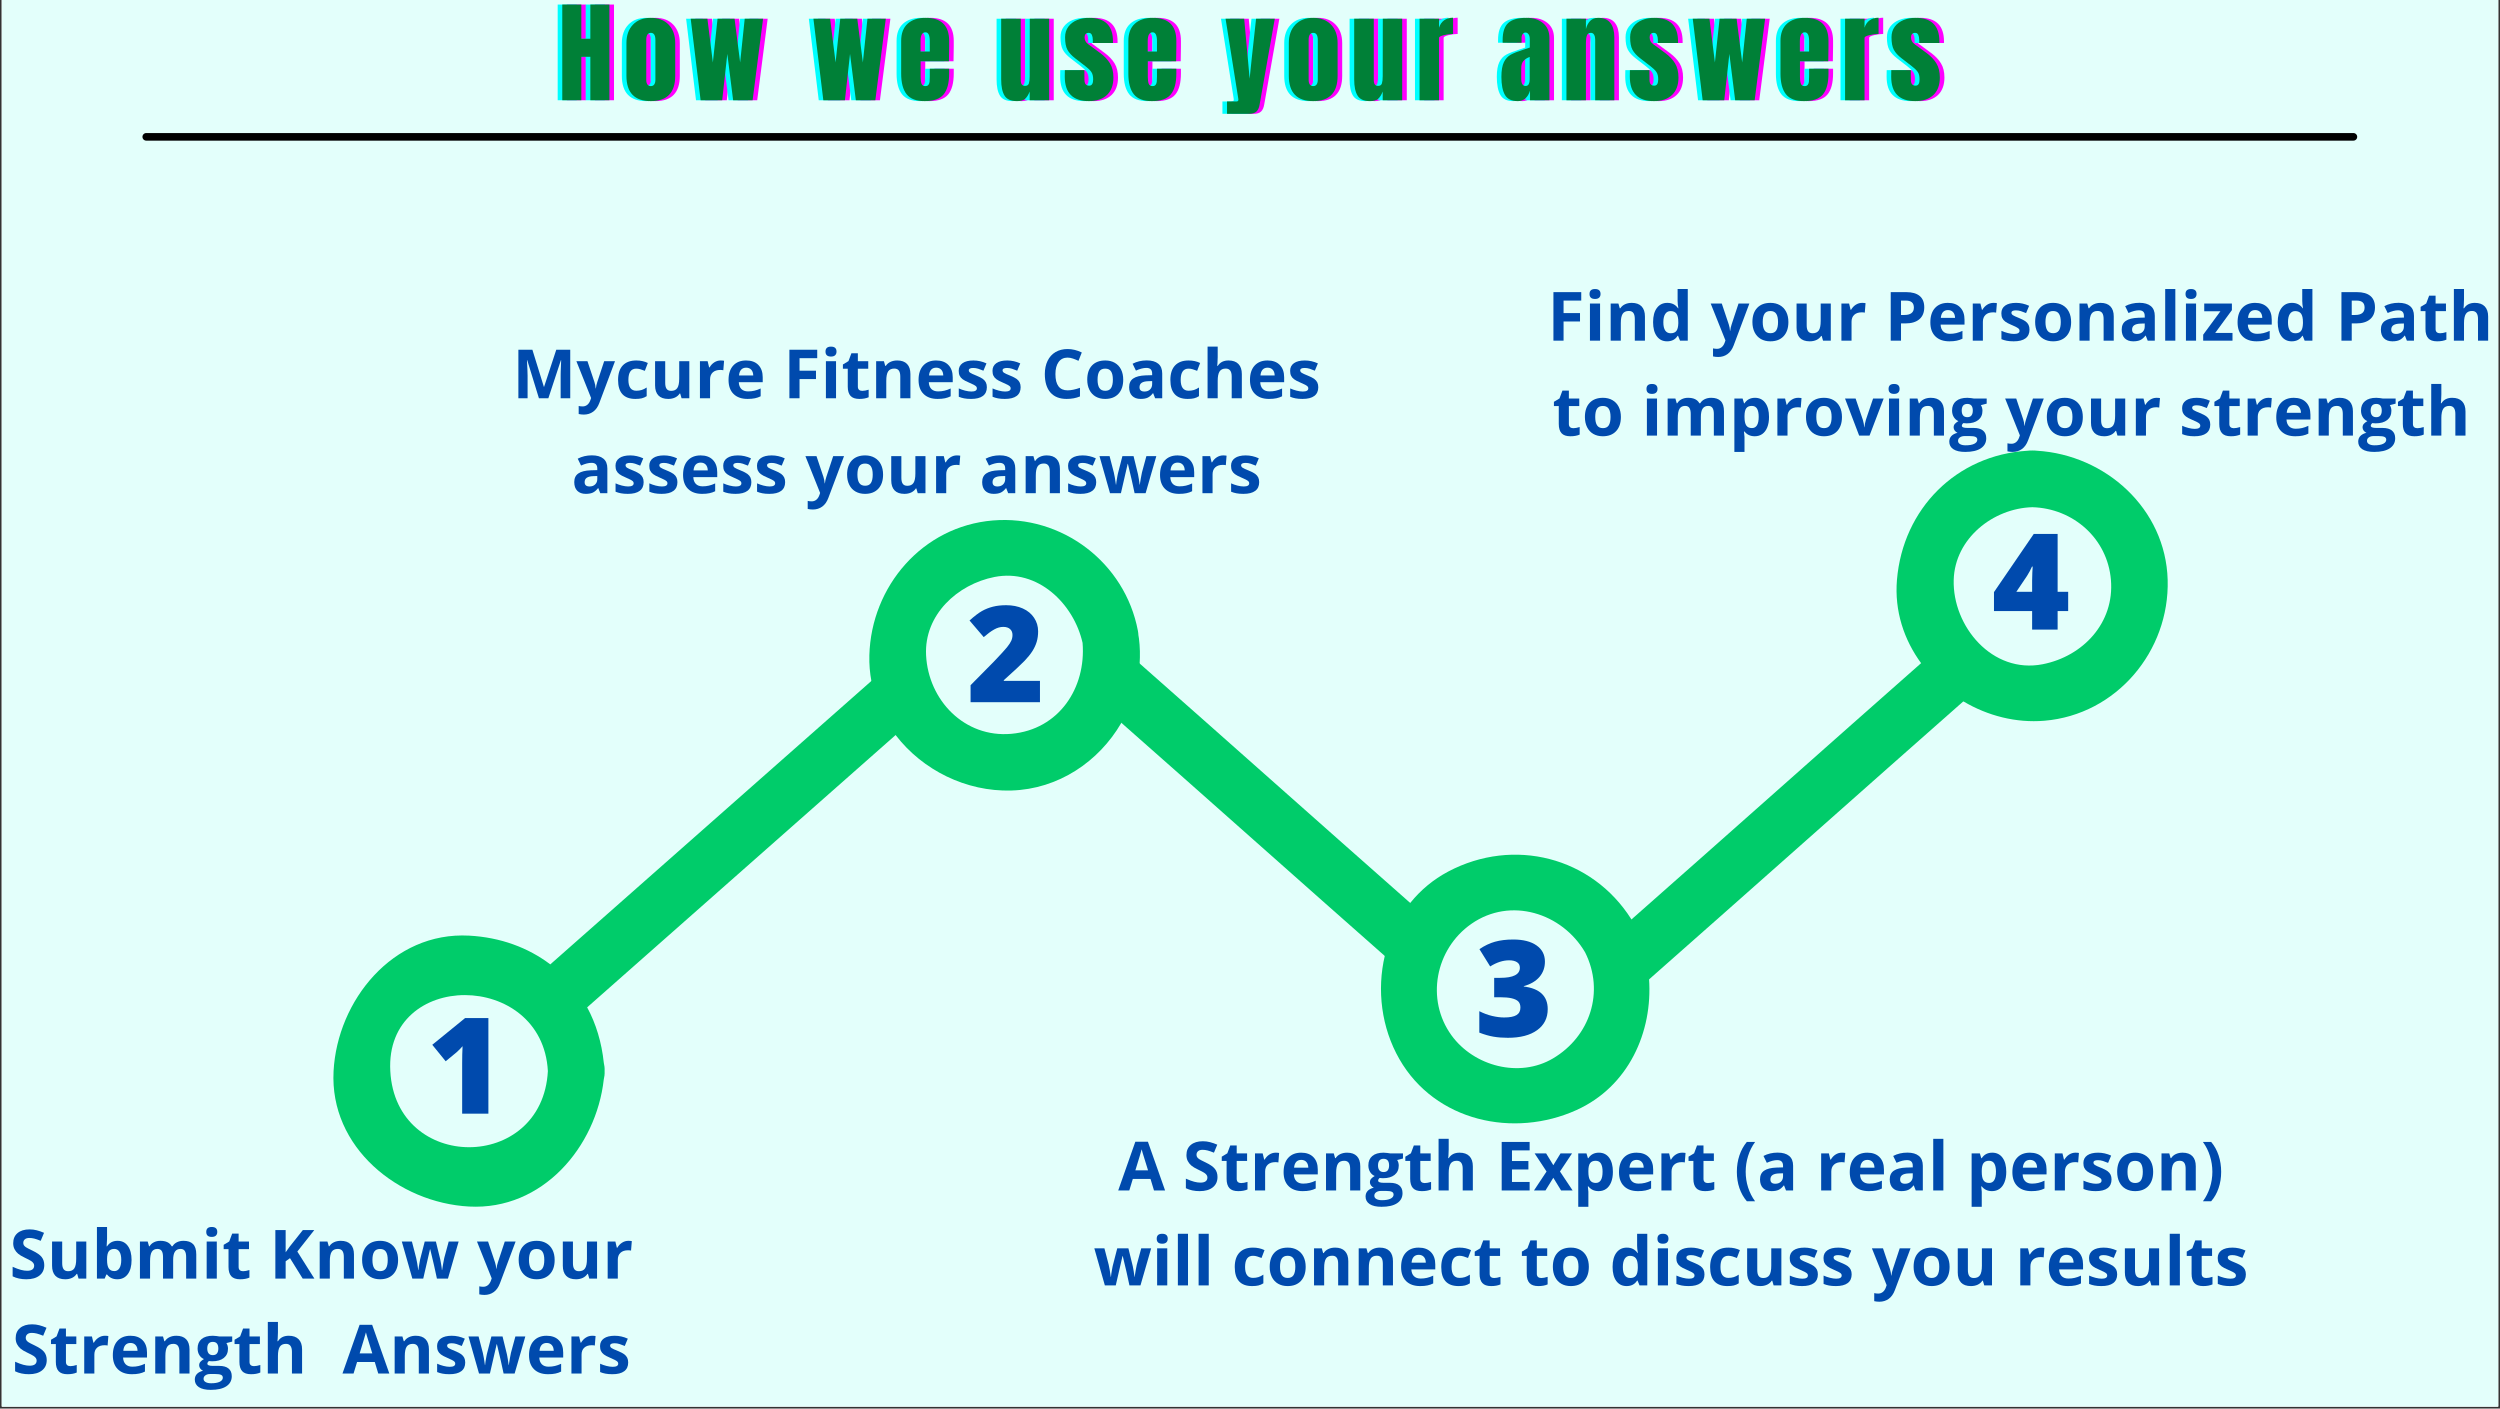 <?xml version="1.0" encoding="UTF-8"?>
<svg xmlns="http://www.w3.org/2000/svg" xmlns:xlink="http://www.w3.org/1999/xlink" width="1230pt" height="693pt" viewBox="0 0 1230 693" version="1.2">
<rect x="0" y="0" width="1230" height="693" fill="#333333" stroke="none"/>
<defs>
<g>
<symbol overflow="visible" id="glyph0-0">
<path style="stroke:none;" d=""/>
</symbol>
<symbol overflow="visible" id="glyph0-1">
<path style="stroke:none;" d="M 2.078 0 L 2.078 -47.078 L 11.453 -47.078 L 11.453 -30.25 L 15.891 -30.25 L 15.891 -47.078 L 25.266 -47.078 L 25.266 0 L 15.891 0 L 15.891 -21.375 L 11.453 -21.375 L 11.453 0 Z M 2.078 0 "/>
</symbol>
<symbol overflow="visible" id="glyph0-2">
<path style="stroke:none;" d="M 13.594 0.438 C 5.594 0.438 1.594 -3.707 1.594 -12 L 1.594 -28.109 C 1.594 -31.91 2.66 -34.93 4.797 -37.172 C 6.93 -39.422 9.863 -40.547 13.594 -40.547 C 17.312 -40.547 20.238 -39.422 22.375 -37.172 C 24.52 -34.93 25.594 -31.91 25.594 -28.109 L 25.594 -12 C 25.594 -3.707 21.594 0.438 13.594 0.438 Z M 13.594 -6.953 C 14.352 -6.953 14.914 -7.227 15.281 -7.781 C 15.656 -8.332 15.844 -9.082 15.844 -10.031 L 15.844 -29.641 C 15.844 -31.984 15.094 -33.156 13.594 -33.156 C 12.094 -33.156 11.344 -31.984 11.344 -29.641 L 11.344 -10.031 C 11.344 -9.082 11.523 -8.332 11.891 -7.781 C 12.254 -7.227 12.82 -6.953 13.594 -6.953 Z M 13.594 -6.953 "/>
</symbol>
<symbol overflow="visible" id="glyph0-3">
<path style="stroke:none;" d="M 6.141 0 L 1.266 -40.109 L 9.484 -40.109 L 12.172 -18.578 L 14.469 -40.109 L 22.844 -40.109 L 25.594 -18.578 L 27.844 -40.109 L 36.875 -40.109 L 31.734 0 L 22.141 0 L 19.281 -22.797 L 16.766 0 Z M 6.141 0 "/>
</symbol>
<symbol overflow="visible" id="glyph0-4">
<path style="stroke:none;" d=""/>
</symbol>
<symbol overflow="visible" id="glyph0-5">
<path style="stroke:none;" d="M 13.156 0.438 C 9.02 0.438 6.055 -0.691 4.266 -2.953 C 2.484 -5.223 1.594 -8.602 1.594 -13.094 L 1.594 -29.203 C 1.594 -32.891 2.648 -35.703 4.766 -37.641 C 6.891 -39.578 9.848 -40.547 13.641 -40.547 C 21.348 -40.547 25.203 -36.766 25.203 -29.203 L 25.203 -26.297 C 25.203 -23.379 25.164 -21.004 25.094 -19.172 L 11.172 -19.172 L 11.172 -11.391 C 11.172 -10.004 11.316 -8.914 11.609 -8.125 C 11.91 -7.344 12.535 -6.953 13.484 -6.953 C 14.211 -6.953 14.727 -7.172 15.031 -7.609 C 15.344 -8.055 15.523 -8.562 15.578 -9.125 C 15.641 -9.688 15.672 -10.516 15.672 -11.609 L 15.672 -15.5 L 25.203 -15.5 L 25.203 -13.203 C 25.203 -8.523 24.297 -5.082 22.484 -2.875 C 20.68 -0.664 17.57 0.438 13.156 0.438 Z M 15.672 -23.953 L 15.672 -29.094 C 15.672 -31.977 14.957 -33.422 13.531 -33.422 C 11.926 -33.422 11.125 -31.977 11.125 -29.094 L 11.125 -23.953 Z M 15.672 -23.953 "/>
</symbol>
<symbol overflow="visible" id="glyph0-6">
<path style="stroke:none;" d="M 9.641 0.438 C 6.648 0.438 4.598 -0.457 3.484 -2.25 C 2.367 -4.039 1.812 -6.707 1.812 -10.25 L 1.812 -40.109 L 11.453 -40.109 L 11.453 -12.172 C 11.453 -11.91 11.453 -11.223 11.453 -10.109 C 11.453 -8.992 11.625 -8.207 11.969 -7.75 C 12.32 -7.289 12.863 -7.062 13.594 -7.062 C 14.57 -7.062 15.191 -7.473 15.453 -8.297 C 15.711 -9.117 15.844 -10.301 15.844 -11.844 L 15.844 -12.172 L 15.891 -40.109 L 25.422 -40.109 L 25.422 0 L 15.844 0 L 15.844 -4.281 C 15.176 -2.594 14.406 -1.383 13.531 -0.656 C 12.656 0.07 11.359 0.438 9.641 0.438 Z M 9.641 0.438 "/>
</symbol>
<symbol overflow="visible" id="glyph0-7">
<path style="stroke:none;" d="M 12.938 0.438 C 5.008 0.438 1.047 -3.578 1.047 -11.609 L 1.094 -14.797 L 10.688 -14.797 L 10.734 -10.078 C 10.734 -9.129 10.914 -8.406 11.281 -7.906 C 11.656 -7.414 12.258 -7.172 13.094 -7.172 C 14.375 -7.172 15.016 -8.211 15.016 -10.297 C 15.016 -11.836 14.711 -13.047 14.109 -13.922 C 13.504 -14.797 12.547 -15.727 11.234 -16.719 L 6.141 -20.656 C 4.379 -22.008 3.113 -23.406 2.344 -24.844 C 1.582 -26.289 1.203 -28.328 1.203 -30.953 C 1.203 -33.004 1.738 -34.75 2.812 -36.188 C 3.895 -37.633 5.332 -38.723 7.125 -39.453 C 8.914 -40.18 10.906 -40.547 13.094 -40.547 C 20.875 -40.547 24.766 -36.676 24.766 -28.938 L 24.766 -28.172 L 14.844 -28.172 L 14.844 -29.703 C 14.844 -30.648 14.688 -31.461 14.375 -32.141 C 14.07 -32.816 13.555 -33.156 12.828 -33.156 C 12.172 -33.156 11.664 -32.961 11.312 -32.578 C 10.969 -32.191 10.797 -31.672 10.797 -31.016 C 10.797 -29.555 11.363 -28.426 12.5 -27.625 L 18.406 -23.281 C 20.531 -21.719 22.156 -20.008 23.281 -18.156 C 24.414 -16.312 24.984 -13.984 24.984 -11.172 C 24.984 -7.453 23.922 -4.586 21.797 -2.578 C 19.68 -0.566 16.727 0.438 12.938 0.438 Z M 12.938 0.438 "/>
</symbol>
<symbol overflow="visible" id="glyph0-8">
<path style="stroke:none;" d="M 1.156 0.609 L 5.75 0.609 C 6.406 0.609 6.734 0.332 6.734 -0.219 C 6.734 -0.477 6.719 -0.68 6.688 -0.828 L 0.438 -40.109 L 9.594 -40.109 L 11.391 -20.547 L 12.281 -10.578 L 13.312 -20.547 L 15.453 -40.109 L 24.656 -40.109 L 17.203 2.078 C 16.953 3.648 16.43 4.812 15.641 5.562 C 14.859 6.312 13.629 6.688 11.953 6.688 L 1.156 6.688 Z M 1.156 0.609 "/>
</symbol>
<symbol overflow="visible" id="glyph0-9">
<path style="stroke:none;" d="M 1.922 -40.109 L 11.5 -40.109 L 11.5 -35.672 C 11.977 -37.242 12.812 -38.457 14 -39.312 C 15.188 -40.176 16.656 -40.609 18.406 -40.609 L 18.406 -32.609 C 17.062 -32.609 15.57 -32.414 13.938 -32.031 C 12.312 -31.645 11.5 -31.195 11.5 -30.688 L 11.5 0 L 1.922 0 Z M 1.922 -40.109 "/>
</symbol>
<symbol overflow="visible" id="glyph0-10">
<path style="stroke:none;" d="M 9.203 0.438 C 6.098 0.438 3.969 -0.594 2.812 -2.656 C 1.664 -4.719 1.094 -7.664 1.094 -11.5 C 1.094 -14.645 1.504 -17.055 2.328 -18.734 C 3.148 -20.422 4.289 -21.656 5.75 -22.438 C 7.219 -23.227 9.445 -24.098 12.438 -25.047 L 15.062 -25.922 L 15.062 -30.031 C 15.062 -31.094 14.852 -31.906 14.438 -32.469 C 14.02 -33.031 13.52 -33.312 12.938 -33.312 C 12.426 -33.312 11.977 -33.07 11.594 -32.594 C 11.207 -32.125 11.016 -31.488 11.016 -30.688 L 11.016 -28.281 L 1.703 -28.281 L 1.703 -29.594 C 1.703 -33.539 2.625 -36.352 4.469 -38.031 C 6.312 -39.707 9.316 -40.547 13.484 -40.547 C 16.805 -40.547 19.508 -39.676 21.594 -37.938 C 23.676 -36.207 24.719 -33.754 24.719 -30.578 L 24.719 0 L 15.172 0 L 15.172 -4.766 C 14.703 -3.117 13.945 -1.836 12.906 -0.922 C 11.863 -0.016 10.629 0.438 9.203 0.438 Z M 12.984 -7.016 C 13.711 -7.016 14.234 -7.316 14.547 -7.922 C 14.859 -8.523 15.016 -9.266 15.016 -10.141 L 15.016 -21.312 C 13.586 -20.77 12.535 -20.078 11.859 -19.234 C 11.18 -18.391 10.844 -17.223 10.844 -15.734 L 10.844 -10.578 C 10.844 -8.203 11.555 -7.016 12.984 -7.016 Z M 12.984 -7.016 "/>
</symbol>
<symbol overflow="visible" id="glyph0-11">
<path style="stroke:none;" d="M 1.922 -40.109 L 11.5 -40.109 L 11.5 -35.016 C 11.906 -36.66 12.598 -37.992 13.578 -39.016 C 14.566 -40.035 15.883 -40.547 17.531 -40.547 C 20.238 -40.547 22.238 -39.711 23.531 -38.047 C 24.832 -36.391 25.484 -34.023 25.484 -30.953 L 25.484 0 L 16.062 0 L 16.062 -29.969 C 16.062 -30.844 15.883 -31.594 15.531 -32.219 C 15.188 -32.844 14.648 -33.156 13.922 -33.156 C 12.93 -33.156 12.281 -32.707 11.969 -31.812 C 11.656 -30.914 11.5 -29.719 11.5 -28.219 L 11.5 0 L 1.922 0 Z M 1.922 -40.109 "/>
</symbol>
<symbol overflow="visible" id="glyph1-0">
<path style="stroke:none;" d="M 3.156 -23.875 L 16.875 -23.875 L 16.875 0 L 3.156 0 Z M 4.844 -1.703 L 15.188 -1.703 L 15.188 -22.172 L 4.844 -22.172 Z M 4.844 -1.703 "/>
</symbol>
<symbol overflow="visible" id="glyph1-1">
<path style="stroke:none;" d="M 17.094 -6.625 C 17.094 -4.469 16.316 -2.77 14.766 -1.531 C 13.211 -0.289 11.055 0.328 8.297 0.328 C 5.742 0.328 3.488 -0.148 1.531 -1.109 L 1.531 -5.812 C 3.145 -5.094 4.508 -4.586 5.625 -4.297 C 6.738 -4.004 7.758 -3.859 8.688 -3.859 C 9.789 -3.859 10.641 -4.066 11.234 -4.484 C 11.828 -4.91 12.125 -5.547 12.125 -6.391 C 12.125 -6.848 11.992 -7.258 11.734 -7.625 C 11.473 -8 11.086 -8.352 10.578 -8.688 C 10.078 -9.02 9.051 -9.555 7.5 -10.297 C 6.039 -10.984 4.945 -11.641 4.219 -12.266 C 3.488 -12.898 2.906 -13.633 2.469 -14.469 C 2.031 -15.312 1.812 -16.297 1.812 -17.422 C 1.812 -19.535 2.523 -21.195 3.953 -22.406 C 5.391 -23.613 7.367 -24.219 9.891 -24.219 C 11.129 -24.219 12.312 -24.066 13.438 -23.766 C 14.57 -23.473 15.754 -23.062 16.984 -22.531 L 15.344 -18.594 C 14.07 -19.113 13.02 -19.477 12.188 -19.688 C 11.352 -19.895 10.535 -20 9.734 -20 C 8.773 -20 8.039 -19.773 7.531 -19.328 C 7.02 -18.879 6.766 -18.297 6.766 -17.578 C 6.766 -17.141 6.863 -16.754 7.062 -16.422 C 7.27 -16.086 7.598 -15.766 8.047 -15.453 C 8.504 -15.141 9.578 -14.582 11.266 -13.781 C 13.492 -12.719 15.02 -11.648 15.844 -10.578 C 16.676 -9.504 17.094 -8.188 17.094 -6.625 Z M 17.094 -6.625 "/>
</symbol>
<symbol overflow="visible" id="glyph1-2">
<path style="stroke:none;" d="M 15.547 0 L 14.875 -2.328 L 14.609 -2.328 C 14.078 -1.484 13.32 -0.828 12.344 -0.359 C 11.363 0.098 10.25 0.328 9 0.328 C 6.852 0.328 5.234 -0.242 4.141 -1.391 C 3.055 -2.547 2.516 -4.195 2.516 -6.344 L 2.516 -18.25 L 7.5 -18.25 L 7.5 -7.594 C 7.5 -6.27 7.727 -5.281 8.188 -4.625 C 8.656 -3.969 9.406 -3.641 10.438 -3.641 C 11.82 -3.641 12.828 -4.102 13.453 -5.031 C 14.078 -5.969 14.391 -7.516 14.391 -9.672 L 14.391 -18.25 L 19.359 -18.25 L 19.359 0 Z M 15.547 0 "/>
</symbol>
<symbol overflow="visible" id="glyph1-3">
<path style="stroke:none;" d="M 12.766 -18.594 C 14.922 -18.594 16.609 -17.75 17.828 -16.062 C 19.047 -14.383 19.656 -12.082 19.656 -9.156 C 19.656 -6.145 19.023 -3.812 17.766 -2.156 C 16.516 -0.5 14.805 0.328 12.641 0.328 C 10.492 0.328 8.812 -0.453 7.594 -2.016 L 7.25 -2.016 L 6.422 0 L 2.609 0 L 2.609 -25.406 L 7.594 -25.406 L 7.594 -19.5 C 7.594 -18.75 7.523 -17.547 7.391 -15.891 L 7.594 -15.891 C 8.758 -17.691 10.484 -18.594 12.766 -18.594 Z M 11.172 -14.609 C 9.941 -14.609 9.039 -14.227 8.469 -13.469 C 7.906 -12.719 7.613 -11.473 7.594 -9.734 L 7.594 -9.188 C 7.594 -7.227 7.883 -5.82 8.469 -4.969 C 9.051 -4.125 9.973 -3.703 11.234 -3.703 C 12.254 -3.703 13.066 -4.172 13.672 -5.109 C 14.273 -6.055 14.578 -7.426 14.578 -9.219 C 14.578 -11.02 14.27 -12.367 13.656 -13.266 C 13.051 -14.16 12.223 -14.609 11.172 -14.609 Z M 11.172 -14.609 "/>
</symbol>
<symbol overflow="visible" id="glyph1-4">
<path style="stroke:none;" d="M 18.953 0 L 13.969 0 L 13.969 -10.656 C 13.969 -11.977 13.75 -12.969 13.312 -13.625 C 12.875 -14.281 12.18 -14.609 11.234 -14.609 C 9.961 -14.609 9.035 -14.141 8.453 -13.203 C 7.879 -12.266 7.594 -10.727 7.594 -8.594 L 7.594 0 L 2.609 0 L 2.609 -18.25 L 6.422 -18.25 L 7.078 -15.922 L 7.359 -15.922 C 7.848 -16.754 8.555 -17.406 9.484 -17.875 C 10.41 -18.352 11.473 -18.594 12.672 -18.594 C 15.398 -18.594 17.25 -17.703 18.219 -15.922 L 18.656 -15.922 C 19.145 -16.766 19.863 -17.422 20.812 -17.891 C 21.77 -18.359 22.848 -18.594 24.047 -18.594 C 26.117 -18.594 27.68 -18.062 28.734 -17 C 29.797 -15.938 30.328 -14.238 30.328 -11.906 L 30.328 0 L 25.344 0 L 25.344 -10.656 C 25.344 -11.977 25.117 -12.969 24.672 -13.625 C 24.234 -14.281 23.539 -14.609 22.594 -14.609 C 21.375 -14.609 20.461 -14.172 19.859 -13.297 C 19.254 -12.43 18.953 -11.051 18.953 -9.156 Z M 18.953 0 "/>
</symbol>
<symbol overflow="visible" id="glyph1-5">
<path style="stroke:none;" d="M 2.406 -22.969 C 2.406 -24.594 3.305 -25.406 5.109 -25.406 C 6.922 -25.406 7.828 -24.594 7.828 -22.969 C 7.828 -22.195 7.598 -21.594 7.141 -21.156 C 6.691 -20.727 6.016 -20.516 5.109 -20.516 C 3.305 -20.516 2.406 -21.332 2.406 -22.969 Z M 7.594 0 L 2.609 0 L 2.609 -18.25 L 7.594 -18.25 Z M 7.594 0 "/>
</symbol>
<symbol overflow="visible" id="glyph1-6">
<path style="stroke:none;" d="M 10.297 -3.641 C 11.172 -3.641 12.219 -3.832 13.438 -4.219 L 13.438 -0.5 C 12.195 0.051 10.672 0.328 8.859 0.328 C 6.867 0.328 5.422 -0.172 4.516 -1.172 C 3.609 -2.18 3.156 -3.695 3.156 -5.719 L 3.156 -14.516 L 0.766 -14.516 L 0.766 -16.625 L 3.516 -18.281 L 4.953 -22.141 L 8.125 -22.141 L 8.125 -18.25 L 13.234 -18.25 L 13.234 -14.516 L 8.125 -14.516 L 8.125 -5.719 C 8.125 -5.008 8.32 -4.484 8.719 -4.141 C 9.125 -3.805 9.648 -3.641 10.297 -3.641 Z M 10.297 -3.641 "/>
</symbol>
<symbol overflow="visible" id="glyph1-7">
<path style="stroke:none;" d=""/>
</symbol>
<symbol overflow="visible" id="glyph1-8">
<path style="stroke:none;" d="M 22.203 0 L 16.453 0 L 10.203 -10.062 L 8.062 -8.516 L 8.062 0 L 3 0 L 3 -23.875 L 8.062 -23.875 L 8.062 -12.953 L 10.062 -15.75 L 16.516 -23.875 L 22.141 -23.875 L 13.812 -13.312 Z M 22.203 0 "/>
</symbol>
<symbol overflow="visible" id="glyph1-9">
<path style="stroke:none;" d="M 19.469 0 L 14.484 0 L 14.484 -10.656 C 14.484 -11.977 14.25 -12.969 13.781 -13.625 C 13.312 -14.281 12.566 -14.609 11.547 -14.609 C 10.148 -14.609 9.141 -14.145 8.516 -13.219 C 7.898 -12.289 7.594 -10.75 7.594 -8.594 L 7.594 0 L 2.609 0 L 2.609 -18.25 L 6.422 -18.25 L 7.078 -15.922 L 7.359 -15.922 C 7.922 -16.797 8.688 -17.457 9.656 -17.906 C 10.633 -18.363 11.742 -18.594 12.984 -18.594 C 15.098 -18.594 16.707 -18.02 17.812 -16.875 C 18.914 -15.727 19.469 -14.07 19.469 -11.906 Z M 19.469 0 "/>
</symbol>
<symbol overflow="visible" id="glyph1-10">
<path style="stroke:none;" d="M 6.578 -9.156 C 6.578 -7.352 6.875 -5.988 7.469 -5.062 C 8.062 -4.133 9.031 -3.672 10.375 -3.672 C 11.695 -3.672 12.648 -4.129 13.234 -5.047 C 13.816 -5.973 14.109 -7.344 14.109 -9.156 C 14.109 -10.969 13.812 -12.32 13.219 -13.219 C 12.633 -14.125 11.672 -14.578 10.328 -14.578 C 9.004 -14.578 8.047 -14.129 7.453 -13.234 C 6.867 -12.336 6.578 -10.977 6.578 -9.156 Z M 19.203 -9.156 C 19.203 -6.188 18.414 -3.863 16.844 -2.188 C 15.281 -0.508 13.098 0.328 10.297 0.328 C 8.547 0.328 7 -0.051 5.656 -0.812 C 4.32 -1.582 3.297 -2.688 2.578 -4.125 C 1.859 -5.562 1.5 -7.238 1.5 -9.156 C 1.5 -12.145 2.273 -14.461 3.828 -16.109 C 5.391 -17.766 7.582 -18.594 10.406 -18.594 C 12.156 -18.594 13.695 -18.211 15.031 -17.453 C 16.375 -16.691 17.406 -15.598 18.125 -14.172 C 18.844 -12.742 19.203 -11.07 19.203 -9.156 Z M 19.203 -9.156 "/>
</symbol>
<symbol overflow="visible" id="glyph1-11">
<path style="stroke:none;" d="M 17.609 0 L 16.219 -6.391 L 14.312 -14.453 L 14.203 -14.453 L 10.875 0 L 5.516 0 L 0.328 -18.25 L 5.297 -18.25 L 7.391 -10.172 C 7.734 -8.723 8.078 -6.727 8.422 -4.188 L 8.516 -4.188 C 8.566 -5.008 8.758 -6.316 9.094 -8.109 L 9.359 -9.5 L 11.609 -18.25 L 17.094 -18.25 L 19.234 -9.5 C 19.273 -9.258 19.344 -8.906 19.438 -8.438 C 19.531 -7.969 19.617 -7.469 19.703 -6.938 C 19.797 -6.414 19.875 -5.898 19.938 -5.391 C 20.008 -4.891 20.051 -4.488 20.062 -4.188 L 20.156 -4.188 C 20.258 -4.969 20.438 -6.039 20.688 -7.406 C 20.938 -8.77 21.113 -9.691 21.219 -10.172 L 23.406 -18.25 L 28.297 -18.25 L 23.031 0 Z M 17.609 0 "/>
</symbol>
<symbol overflow="visible" id="glyph1-12">
<path style="stroke:none;" d="M 0 -18.25 L 5.453 -18.25 L 8.891 -7.984 C 9.191 -7.086 9.395 -6.031 9.5 -4.812 L 9.594 -4.812 C 9.719 -5.938 9.953 -6.992 10.297 -7.984 L 13.688 -18.25 L 19.016 -18.25 L 11.297 2.328 C 10.586 4.234 9.578 5.66 8.266 6.609 C 6.953 7.555 5.422 8.031 3.672 8.031 C 2.816 8.031 1.973 7.938 1.141 7.75 L 1.141 3.797 C 1.742 3.941 2.398 4.016 3.109 4.016 C 3.984 4.016 4.75 3.742 5.406 3.203 C 6.07 2.672 6.586 1.859 6.953 0.766 L 7.25 -0.125 Z M 0 -18.25 "/>
</symbol>
<symbol overflow="visible" id="glyph1-13">
<path style="stroke:none;" d="M 12.797 -18.594 C 13.473 -18.594 14.035 -18.547 14.484 -18.453 L 14.109 -13.781 C 13.703 -13.883 13.211 -13.938 12.641 -13.938 C 11.047 -13.938 9.805 -13.531 8.922 -12.719 C 8.035 -11.906 7.594 -10.766 7.594 -9.297 L 7.594 0 L 2.609 0 L 2.609 -18.25 L 6.391 -18.25 L 7.125 -15.188 L 7.359 -15.188 C 7.93 -16.207 8.695 -17.031 9.656 -17.656 C 10.625 -18.281 11.672 -18.594 12.797 -18.594 Z M 12.797 -18.594 "/>
</symbol>
<symbol overflow="visible" id="glyph1-14">
<path style="stroke:none;" d="M 10.172 -15.047 C 9.117 -15.047 8.289 -14.711 7.688 -14.047 C 7.094 -13.379 6.75 -12.43 6.656 -11.203 L 13.656 -11.203 C 13.625 -12.43 13.297 -13.379 12.672 -14.047 C 12.055 -14.711 11.223 -15.047 10.172 -15.047 Z M 10.875 0.328 C 7.938 0.328 5.641 -0.477 3.984 -2.094 C 2.328 -3.719 1.5 -6.02 1.5 -9 C 1.5 -12.051 2.266 -14.41 3.797 -16.078 C 5.328 -17.754 7.441 -18.594 10.141 -18.594 C 12.723 -18.594 14.727 -17.859 16.156 -16.391 C 17.594 -14.922 18.312 -12.891 18.312 -10.297 L 18.312 -7.891 L 6.547 -7.891 C 6.598 -6.473 7.016 -5.363 7.797 -4.562 C 8.586 -3.77 9.691 -3.375 11.109 -3.375 C 12.203 -3.375 13.238 -3.488 14.219 -3.719 C 15.195 -3.945 16.223 -4.312 17.297 -4.812 L 17.297 -0.969 C 16.422 -0.531 15.488 -0.207 14.5 0 C 13.508 0.219 12.301 0.328 10.875 0.328 Z M 10.875 0.328 "/>
</symbol>
<symbol overflow="visible" id="glyph1-15">
<path style="stroke:none;" d="M 18.5 -18.25 L 18.5 -15.719 L 15.641 -14.984 C 16.16 -14.172 16.422 -13.258 16.422 -12.25 C 16.422 -10.289 15.738 -8.766 14.375 -7.672 C 13.008 -6.578 11.113 -6.031 8.688 -6.031 L 7.781 -6.078 L 7.047 -6.156 C 6.535 -5.758 6.281 -5.32 6.281 -4.844 C 6.281 -4.125 7.195 -3.766 9.031 -3.766 L 12.125 -3.766 C 14.133 -3.766 15.66 -3.332 16.703 -2.469 C 17.754 -1.613 18.281 -0.352 18.281 1.312 C 18.281 3.438 17.391 5.086 15.609 6.266 C 13.836 7.441 11.285 8.031 7.953 8.031 C 5.398 8.031 3.453 7.586 2.109 6.703 C 0.766 5.816 0.094 4.57 0.094 2.969 C 0.094 1.875 0.438 0.957 1.125 0.219 C 1.812 -0.52 2.816 -1.051 4.141 -1.375 C 3.629 -1.594 3.18 -1.945 2.797 -2.438 C 2.422 -2.938 2.234 -3.461 2.234 -4.016 C 2.234 -4.711 2.43 -5.289 2.828 -5.75 C 3.234 -6.219 3.82 -6.676 4.594 -7.125 C 3.633 -7.531 2.875 -8.191 2.312 -9.109 C 1.75 -10.023 1.469 -11.102 1.469 -12.344 C 1.469 -14.332 2.113 -15.867 3.406 -16.953 C 4.707 -18.047 6.562 -18.594 8.969 -18.594 C 9.477 -18.594 10.082 -18.547 10.781 -18.453 C 11.488 -18.359 11.938 -18.289 12.125 -18.25 Z M 4.406 2.578 C 4.406 3.266 4.734 3.801 5.391 4.188 C 6.055 4.582 6.977 4.781 8.156 4.781 C 9.945 4.781 11.348 4.535 12.359 4.047 C 13.367 3.555 13.875 2.891 13.875 2.047 C 13.875 1.359 13.57 0.883 12.969 0.625 C 12.375 0.363 11.453 0.234 10.203 0.234 L 7.625 0.234 C 6.707 0.234 5.941 0.445 5.328 0.875 C 4.711 1.301 4.406 1.867 4.406 2.578 Z M 6.219 -12.281 C 6.219 -11.289 6.441 -10.504 6.891 -9.922 C 7.348 -9.348 8.039 -9.062 8.969 -9.062 C 9.906 -9.062 10.586 -9.348 11.016 -9.922 C 11.453 -10.504 11.672 -11.289 11.672 -12.281 C 11.672 -14.477 10.77 -15.578 8.969 -15.578 C 7.133 -15.578 6.219 -14.477 6.219 -12.281 Z M 6.219 -12.281 "/>
</symbol>
<symbol overflow="visible" id="glyph1-16">
<path style="stroke:none;" d="M 19.469 0 L 14.484 0 L 14.484 -10.656 C 14.484 -13.289 13.504 -14.609 11.547 -14.609 C 10.148 -14.609 9.141 -14.133 8.516 -13.188 C 7.898 -12.238 7.594 -10.707 7.594 -8.594 L 7.594 0 L 2.609 0 L 2.609 -25.406 L 7.594 -25.406 L 7.594 -20.234 C 7.594 -19.828 7.555 -18.879 7.484 -17.391 L 7.359 -15.922 L 7.625 -15.922 C 8.738 -17.703 10.504 -18.594 12.922 -18.594 C 15.055 -18.594 16.68 -18.016 17.797 -16.859 C 18.91 -15.711 19.469 -14.062 19.469 -11.906 Z M 19.469 0 "/>
</symbol>
<symbol overflow="visible" id="glyph1-17">
<path style="stroke:none;" d="M 17.609 0 L 15.891 -5.688 L 7.188 -5.688 L 5.453 0 L 0 0 L 8.422 -23.969 L 14.609 -23.969 L 23.062 0 Z M 14.672 -9.922 C 13.078 -15.078 12.176 -17.988 11.969 -18.656 C 11.77 -19.332 11.629 -19.867 11.547 -20.266 C 11.18 -18.867 10.148 -15.422 8.453 -9.922 Z M 14.672 -9.922 "/>
</symbol>
<symbol overflow="visible" id="glyph1-18">
<path style="stroke:none;" d="M 15.344 -5.422 C 15.344 -3.547 14.691 -2.117 13.391 -1.141 C 12.086 -0.16 10.145 0.328 7.562 0.328 C 6.227 0.328 5.094 0.234 4.156 0.047 C 3.227 -0.129 2.352 -0.391 1.531 -0.734 L 1.531 -4.844 C 2.457 -4.414 3.5 -4.051 4.656 -3.75 C 5.82 -3.457 6.844 -3.312 7.719 -3.312 C 9.531 -3.312 10.438 -3.832 10.438 -4.875 C 10.438 -5.27 10.316 -5.586 10.078 -5.828 C 9.836 -6.078 9.422 -6.359 8.828 -6.672 C 8.242 -6.984 7.461 -7.344 6.484 -7.75 C 5.078 -8.344 4.047 -8.891 3.391 -9.391 C 2.734 -9.891 2.254 -10.461 1.953 -11.109 C 1.648 -11.754 1.5 -12.551 1.5 -13.5 C 1.5 -15.125 2.129 -16.379 3.391 -17.266 C 4.648 -18.148 6.43 -18.594 8.734 -18.594 C 10.93 -18.594 13.07 -18.113 15.156 -17.156 L 13.656 -13.562 C 12.738 -13.957 11.879 -14.281 11.078 -14.531 C 10.285 -14.781 9.477 -14.906 8.656 -14.906 C 7.188 -14.906 6.453 -14.508 6.453 -13.719 C 6.453 -13.27 6.688 -12.879 7.156 -12.547 C 7.633 -12.223 8.672 -11.742 10.266 -11.109 C 11.691 -10.523 12.738 -9.984 13.406 -9.484 C 14.07 -8.984 14.562 -8.406 14.875 -7.75 C 15.188 -7.102 15.344 -6.328 15.344 -5.422 Z M 15.344 -5.422 "/>
</symbol>
<symbol overflow="visible" id="glyph1-19">
<path style="stroke:none;" d="M 13.109 0 L 7.359 -18.734 L 7.219 -18.734 C 7.426 -14.922 7.531 -12.379 7.531 -11.109 L 7.531 0 L 3 0 L 3 -23.875 L 9.891 -23.875 L 15.547 -5.609 L 15.641 -5.609 L 21.641 -23.875 L 28.516 -23.875 L 28.516 0 L 23.797 0 L 23.797 -11.297 C 23.797 -11.828 23.805 -12.441 23.828 -13.141 C 23.848 -13.836 23.922 -15.688 24.047 -18.688 L 23.906 -18.688 L 17.75 0 Z M 13.109 0 "/>
</symbol>
<symbol overflow="visible" id="glyph1-20">
<path style="stroke:none;" d="M 10.031 0.328 C 4.344 0.328 1.5 -2.789 1.5 -9.031 C 1.5 -12.133 2.27 -14.504 3.812 -16.141 C 5.363 -17.773 7.582 -18.594 10.469 -18.594 C 12.582 -18.594 14.473 -18.18 16.141 -17.359 L 14.672 -13.5 C 13.891 -13.812 13.16 -14.066 12.484 -14.266 C 11.816 -14.473 11.145 -14.578 10.469 -14.578 C 7.875 -14.578 6.578 -12.738 6.578 -9.062 C 6.578 -5.488 7.875 -3.703 10.469 -3.703 C 11.426 -3.703 12.312 -3.828 13.125 -4.078 C 13.938 -4.336 14.754 -4.742 15.578 -5.297 L 15.578 -1.031 C 14.773 -0.52 13.961 -0.164 13.141 0.031 C 12.316 0.227 11.281 0.328 10.031 0.328 Z M 10.031 0.328 "/>
</symbol>
<symbol overflow="visible" id="glyph1-21">
<path style="stroke:none;" d="M 7.984 0 L 3 0 L 3 -23.875 L 16.688 -23.875 L 16.688 -19.719 L 7.984 -19.719 L 7.984 -13.562 L 16.078 -13.562 L 16.078 -9.438 L 7.984 -9.438 Z M 7.984 0 "/>
</symbol>
<symbol overflow="visible" id="glyph1-22">
<path style="stroke:none;" d="M 13.141 -20 C 11.234 -20 9.758 -19.281 8.719 -17.844 C 7.676 -16.414 7.156 -14.426 7.156 -11.875 C 7.156 -6.551 9.148 -3.891 13.141 -3.891 C 14.816 -3.891 16.848 -4.305 19.234 -5.141 L 19.234 -0.891 C 17.273 -0.078 15.086 0.328 12.672 0.328 C 9.203 0.328 6.547 -0.723 4.703 -2.828 C 2.859 -4.93 1.938 -7.957 1.938 -11.906 C 1.938 -14.383 2.391 -16.555 3.297 -18.422 C 4.203 -20.285 5.5 -21.719 7.188 -22.719 C 8.883 -23.719 10.867 -24.219 13.141 -24.219 C 15.461 -24.219 17.789 -23.656 20.125 -22.531 L 18.5 -18.422 C 17.602 -18.836 16.703 -19.203 15.797 -19.516 C 14.898 -19.836 14.016 -20 13.141 -20 Z M 13.141 -20 "/>
</symbol>
<symbol overflow="visible" id="glyph1-23">
<path style="stroke:none;" d="M 14.203 0 L 13.234 -2.484 L 13.109 -2.484 C 12.273 -1.422 11.41 -0.688 10.516 -0.281 C 9.629 0.125 8.473 0.328 7.047 0.328 C 5.297 0.328 3.914 -0.172 2.906 -1.172 C 1.906 -2.172 1.406 -3.598 1.406 -5.453 C 1.406 -7.391 2.082 -8.816 3.438 -9.734 C 4.789 -10.66 6.832 -11.172 9.562 -11.266 L 12.734 -11.359 L 12.734 -12.156 C 12.734 -14.008 11.785 -14.938 9.891 -14.938 C 8.43 -14.938 6.719 -14.492 4.75 -13.609 L 3.109 -16.984 C 5.203 -18.078 7.531 -18.625 10.094 -18.625 C 12.539 -18.625 14.414 -18.086 15.719 -17.016 C 17.031 -15.953 17.688 -14.332 17.688 -12.156 L 17.688 0 Z M 12.734 -8.453 L 10.812 -8.391 C 9.363 -8.348 8.285 -8.086 7.578 -7.609 C 6.867 -7.129 6.516 -6.398 6.516 -5.422 C 6.516 -4.016 7.32 -3.312 8.938 -3.312 C 10.082 -3.312 11 -3.645 11.688 -4.312 C 12.383 -4.977 12.734 -5.859 12.734 -6.953 Z M 12.734 -8.453 "/>
</symbol>
<symbol overflow="visible" id="glyph1-24">
<path style="stroke:none;" d="M 16.75 0 L 3 0 L 3 -23.875 L 16.75 -23.875 L 16.75 -19.719 L 8.062 -19.719 L 8.062 -14.484 L 16.141 -14.484 L 16.141 -10.328 L 8.062 -10.328 L 8.062 -4.188 L 16.75 -4.188 Z M 16.75 0 "/>
</symbol>
<symbol overflow="visible" id="glyph1-25">
<path style="stroke:none;" d="M 6.344 -9.328 L 0.469 -18.25 L 6.125 -18.25 L 9.672 -12.438 L 13.234 -18.25 L 18.891 -18.25 L 12.953 -9.328 L 19.172 0 L 13.5 0 L 9.672 -6.25 L 5.812 0 L 0.156 0 Z M 6.344 -9.328 "/>
</symbol>
<symbol overflow="visible" id="glyph1-26">
<path style="stroke:none;" d="M 12.641 0.328 C 10.492 0.328 8.812 -0.453 7.594 -2.016 L 7.328 -2.016 C 7.504 -0.484 7.594 0.398 7.594 0.641 L 7.594 8.031 L 2.609 8.031 L 2.609 -18.25 L 6.656 -18.25 L 7.359 -15.891 L 7.594 -15.891 C 8.758 -17.691 10.484 -18.594 12.766 -18.594 C 14.922 -18.594 16.609 -17.758 17.828 -16.094 C 19.047 -14.426 19.656 -12.113 19.656 -9.156 C 19.656 -7.207 19.367 -5.516 18.797 -4.078 C 18.223 -2.641 17.41 -1.547 16.359 -0.797 C 15.305 -0.047 14.066 0.328 12.641 0.328 Z M 11.172 -14.609 C 9.941 -14.609 9.039 -14.227 8.469 -13.469 C 7.906 -12.719 7.613 -11.473 7.594 -9.734 L 7.594 -9.188 C 7.594 -7.227 7.883 -5.82 8.469 -4.969 C 9.051 -4.125 9.973 -3.703 11.234 -3.703 C 13.461 -3.703 14.578 -5.539 14.578 -9.219 C 14.578 -11.02 14.301 -12.367 13.75 -13.266 C 13.207 -14.16 12.348 -14.609 11.172 -14.609 Z M 11.172 -14.609 "/>
</symbol>
<symbol overflow="visible" id="glyph1-27">
<path style="stroke:none;" d="M 1.344 -9.156 C 1.344 -12.039 1.766 -14.738 2.609 -17.25 C 3.453 -19.77 4.664 -21.977 6.25 -23.875 L 10.328 -23.875 C 8.797 -21.77 7.641 -19.457 6.859 -16.938 C 6.078 -14.426 5.688 -11.844 5.688 -9.188 C 5.688 -6.52 6.082 -3.941 6.875 -1.453 C 7.676 1.023 8.816 3.273 10.297 5.297 L 6.25 5.297 C 4.656 3.441 3.438 1.281 2.594 -1.188 C 1.758 -3.656 1.344 -6.312 1.344 -9.156 Z M 1.344 -9.156 "/>
</symbol>
<symbol overflow="visible" id="glyph1-28">
<path style="stroke:none;" d="M 7.594 0 L 2.609 0 L 2.609 -25.406 L 7.594 -25.406 Z M 7.594 0 "/>
</symbol>
<symbol overflow="visible" id="glyph1-29">
<path style="stroke:none;" d="M 9.984 -9.156 C 9.984 -6.289 9.562 -3.625 8.719 -1.156 C 7.883 1.312 6.672 3.461 5.078 5.297 L 1.031 5.297 C 2.5 3.285 3.633 1.039 4.438 -1.438 C 5.25 -3.926 5.656 -6.508 5.656 -9.188 C 5.656 -11.844 5.258 -14.426 4.469 -16.938 C 3.688 -19.457 2.531 -21.77 1 -23.875 L 5.078 -23.875 C 6.68 -21.969 7.898 -19.754 8.734 -17.234 C 9.566 -14.711 9.984 -12.02 9.984 -9.156 Z M 9.984 -9.156 "/>
</symbol>
<symbol overflow="visible" id="glyph1-30">
<path style="stroke:none;" d="M 8.391 0.328 C 6.242 0.328 4.555 -0.504 3.328 -2.172 C 2.109 -3.836 1.5 -6.145 1.5 -9.094 C 1.5 -12.082 2.117 -14.41 3.359 -16.078 C 4.609 -17.754 6.328 -18.594 8.516 -18.594 C 10.816 -18.594 12.57 -17.703 13.781 -15.922 L 13.938 -15.922 C 13.688 -17.273 13.562 -18.488 13.562 -19.562 L 13.562 -25.406 L 18.562 -25.406 L 18.562 0 L 14.75 0 L 13.781 -2.375 L 13.562 -2.375 C 12.438 -0.57 10.711 0.328 8.391 0.328 Z M 10.141 -3.641 C 11.41 -3.641 12.344 -4.008 12.938 -4.75 C 13.531 -5.488 13.852 -6.742 13.906 -8.516 L 13.906 -9.062 C 13.906 -11.02 13.602 -12.422 13 -13.266 C 12.395 -14.117 11.414 -14.547 10.062 -14.547 C 8.945 -14.547 8.082 -14.07 7.469 -13.125 C 6.852 -12.188 6.547 -10.82 6.547 -9.031 C 6.547 -7.227 6.852 -5.879 7.469 -4.984 C 8.094 -4.086 8.984 -3.641 10.141 -3.641 Z M 10.141 -3.641 "/>
</symbol>
<symbol overflow="visible" id="glyph1-31">
<path style="stroke:none;" d="M 8.062 -12.641 L 9.734 -12.641 C 11.285 -12.641 12.445 -12.945 13.219 -13.562 C 14 -14.176 14.391 -15.07 14.391 -16.25 C 14.391 -17.438 14.062 -18.312 13.406 -18.875 C 12.758 -19.438 11.75 -19.719 10.375 -19.719 L 8.062 -19.719 Z M 19.5 -16.422 C 19.5 -13.859 18.691 -11.895 17.078 -10.531 C 15.473 -9.164 13.191 -8.484 10.234 -8.484 L 8.062 -8.484 L 8.062 0 L 3 0 L 3 -23.875 L 10.625 -23.875 C 13.52 -23.875 15.723 -23.25 17.234 -22 C 18.742 -20.75 19.5 -18.891 19.5 -16.422 Z M 19.5 -16.422 "/>
</symbol>
<symbol overflow="visible" id="glyph1-32">
<path style="stroke:none;" d="M 15.312 0 L 0.891 0 L 0.891 -2.938 L 9.359 -14.453 L 1.406 -14.453 L 1.406 -18.25 L 15.016 -18.25 L 15.016 -15.016 L 6.797 -3.797 L 15.312 -3.797 Z M 15.312 0 "/>
</symbol>
<symbol overflow="visible" id="glyph1-33">
<path style="stroke:none;" d="M 6.953 0 L 0 -18.25 L 5.203 -18.25 L 8.734 -7.859 C 9.129 -6.535 9.375 -5.285 9.469 -4.109 L 9.562 -4.109 C 9.625 -5.16 9.867 -6.41 10.297 -7.859 L 13.812 -18.25 L 19.016 -18.25 L 12.062 0 Z M 6.953 0 "/>
</symbol>
<symbol overflow="visible" id="glyph2-0">
<path style="stroke:none;" d="M 5.594 -47.047 L 32.703 -47.047 L 32.703 0 L 5.594 0 Z M 8.984 -3.344 L 29.312 -3.344 L 29.312 -43.703 L 8.984 -43.703 Z M 8.984 -3.344 "/>
</symbol>
<symbol overflow="visible" id="glyph2-1">
<path style="stroke:none;" d="M 30.312 0 L 17.406 0 L 17.406 -24.906 C 17.406 -27.938 17.473 -30.703 17.609 -33.203 C 16.805 -32.242 15.816 -31.238 14.641 -30.188 L 9.297 -25.781 L 2.703 -33.891 L 18.859 -47.047 L 30.312 -47.047 Z M 30.312 0 "/>
</symbol>
<symbol overflow="visible" id="glyph2-2">
<path style="stroke:none;" d="M 36.109 0 L 1.969 0 L 1.969 -8.359 L 13.453 -19.984 C 16.734 -23.422 18.879 -25.766 19.891 -27.016 C 20.898 -28.266 21.602 -29.336 22 -30.234 C 22.395 -31.141 22.594 -32.086 22.594 -33.078 C 22.594 -34.305 22.191 -35.273 21.391 -35.984 C 20.598 -36.691 19.484 -37.047 18.047 -37.047 C 16.566 -37.047 15.07 -36.617 13.562 -35.766 C 12.051 -34.922 10.344 -33.672 8.438 -32.016 L 1.453 -40.188 C 3.867 -42.352 5.906 -43.906 7.562 -44.844 C 9.219 -45.781 11.016 -46.492 12.953 -46.984 C 14.891 -47.473 17.07 -47.719 19.5 -47.719 C 22.551 -47.719 25.27 -47.18 27.656 -46.109 C 30.051 -45.035 31.906 -43.504 33.219 -41.516 C 34.539 -39.535 35.203 -37.316 35.203 -34.859 C 35.203 -33.004 34.973 -31.297 34.516 -29.734 C 34.055 -28.172 33.344 -26.629 32.375 -25.109 C 31.406 -23.598 30.117 -22.004 28.516 -20.328 C 26.922 -18.66 23.52 -15.488 18.312 -10.812 L 18.312 -10.484 L 36.109 -10.484 Z M 36.109 0 "/>
</symbol>
<symbol overflow="visible" id="glyph2-3">
<path style="stroke:none;" d="M 34.531 -36.844 C 34.531 -33.926 33.641 -31.422 31.859 -29.328 C 30.078 -27.234 27.504 -25.719 24.141 -24.781 L 24.141 -24.594 C 31.984 -23.602 35.906 -19.891 35.906 -13.453 C 35.906 -9.078 34.172 -5.633 30.703 -3.125 C 27.242 -0.613 22.438 0.641 16.281 0.641 C 13.75 0.641 11.406 0.457 9.25 0.094 C 7.094 -0.27 4.758 -0.938 2.25 -1.906 L 2.25 -12.453 C 4.312 -11.398 6.41 -10.617 8.547 -10.109 C 10.68 -9.609 12.648 -9.359 14.453 -9.359 C 17.234 -9.359 19.266 -9.75 20.547 -10.531 C 21.828 -11.32 22.469 -12.551 22.469 -14.219 C 22.469 -15.508 22.133 -16.504 21.469 -17.203 C 20.801 -17.898 19.727 -18.426 18.25 -18.781 C 16.77 -19.133 14.836 -19.312 12.453 -19.312 L 9.562 -19.312 L 9.562 -28.859 L 12.516 -28.859 C 18.973 -28.859 22.203 -30.516 22.203 -33.828 C 22.203 -35.066 21.723 -35.984 20.766 -36.578 C 19.816 -37.18 18.535 -37.484 16.922 -37.484 C 13.922 -37.484 10.812 -36.477 7.594 -34.469 L 2.312 -42.969 C 4.801 -44.676 7.348 -45.895 9.953 -46.625 C 12.566 -47.352 15.555 -47.719 18.922 -47.719 C 23.797 -47.719 27.613 -46.754 30.375 -44.828 C 33.145 -42.898 34.531 -40.238 34.531 -36.844 Z M 34.531 -36.844 "/>
</symbol>
<symbol overflow="visible" id="glyph2-4">
<path style="stroke:none;" d="M 37.625 -9.109 L 32.438 -9.109 L 32.438 0 L 19.891 0 L 19.891 -9.109 L 1.125 -9.109 L 1.125 -18.438 L 20.688 -47.047 L 32.438 -47.047 L 32.438 -18.594 L 37.625 -18.594 Z M 19.891 -18.594 L 19.891 -24.078 C 19.891 -25.098 19.926 -26.484 20 -28.234 C 20.07 -29.984 20.129 -30.898 20.172 -30.984 L 19.828 -30.984 C 19.098 -29.336 18.27 -27.797 17.344 -26.359 L 12.125 -18.594 Z M 19.891 -18.594 "/>
</symbol>
</g>
<clipPath id="clip1">
  <path d="M 0.887 0 L 1229.113 0 L 1229.113 692 L 0.887 692 Z M 0.887 0 "/>
</clipPath>
<clipPath id="clip2">
  <path d="M 933 221.352 L 1067 221.352 L 1067 355 L 933 355 Z M 933 221.352 "/>
</clipPath>
</defs>
<g id="surface1">
<g clip-path="url(#clip1)" clip-rule="nonzero">
<path style=" stroke:none;fill-rule:nonzero;fill:rgb(100%,100%,100%);fill-opacity:1;" d="M 0.887 0 L 1229.113 0 L 1229.113 699.492 L 0.887 699.492 Z M 0.887 0 "/>
<path style=" stroke:none;fill-rule:nonzero;fill:rgb(100%,100%,100%);fill-opacity:1;" d="M 0.887 0 L 1229.113 0 L 1229.113 692 L 0.887 692 Z M 0.887 0 "/>
<path style=" stroke:none;fill-rule:nonzero;fill:rgb(89.02%,100%,98.43%);fill-opacity:1;" d="M 0.887 0 L 1229.113 0 L 1229.113 692 L 0.887 692 Z M 0.887 0 "/>
</g>
<path style=" stroke:none;fill-rule:nonzero;fill:rgb(0%,79.999%,41.57%);fill-opacity:1;" d="M 947.492 324.23 C 899.918 366.16 847.961 412.469 800.383 454.391 C 800.41 454.434 800.43 454.473 800.453 454.512 C 800.938 455.18 801.398 455.902 801.805 456.719 C 802.273 457.516 802.633 458.316 802.93 459.109 C 806.457 466.91 808.523 475.316 809.129 483.809 C 860.734 438.32 916.727 388.461 968.328 342.98 C 960.203 338.176 953.047 331.777 947.492 324.23 Z M 947.492 324.23 "/>
<path style=" stroke:none;fill-rule:nonzero;fill:rgb(0%,79.999%,41.57%);fill-opacity:1;" d="M 558.488 324.48 C 557.754 334.836 554.551 344.797 549.422 353.605 C 592.664 391.711 640.293 434.195 683.543 472.305 C 685.785 462.844 690.004 453.898 696.148 446.301 C 651.715 407.152 602.91 363.629 558.488 324.48 Z M 558.488 324.48 "/>
<path style=" stroke:none;fill-rule:nonzero;fill:rgb(0%,79.999%,41.57%);fill-opacity:1;" d="M 270.742 474.477 C 259.871 466.242 246.262 461.164 230.789 460.332 C 193.168 458.305 165.98 492.332 164.117 526.973 C 162.09 564.59 196.137 591.758 230.789 593.617 C 266.906 595.566 293.332 564.277 297.051 531.133 C 297.355 529.863 297.547 528.52 297.465 526.977 C 297.547 525.469 297.363 524.141 297.07 522.891 C 296.023 512.883 293.238 503.684 288.883 495.621 C 339.512 451.016 392.324 404.211 442.945 359.605 C 437.02 351.895 432.789 342.902 430.941 333.07 C 378.273 379.469 323.41 428.074 270.742 474.477 Z M 192.027 526.969 C 189.332 476.996 266.875 477.258 269.555 526.969 C 266.863 576.914 194.715 576.914 192.027 526.969 Z M 192.027 526.969 "/>
<path style=" stroke:none;fill-rule:nonzero;fill:rgb(0%,79.999%,41.57%);fill-opacity:1;" d="M 560.355 314.086 C 560.289 313.562 560.199 313.051 560.102 312.543 C 560.062 311.84 559.996 311.121 559.855 310.379 C 553.543 276.84 522.477 253.219 488.457 256.07 C 453.855 258.977 428.672 288.434 427.723 322.383 C 427.602 326.801 427.973 331.094 428.754 335.25 C 430.602 345.082 434.832 354.078 440.758 361.785 C 453.887 378.855 475.316 389.598 497.59 388.934 C 520.805 388.242 540.617 374.676 551.613 355.797 C 556.746 346.988 559.945 337.027 560.68 326.668 C 560.973 322.52 560.891 318.312 560.355 314.086 Z M 497.59 361.035 C 474.496 363.109 456.758 344.508 455.633 322.387 C 454.625 302.469 471.062 287.473 489.27 283.879 C 510.617 279.668 528.293 297.051 532.629 316.301 C 534.418 338.398 521.078 358.93 497.59 361.035 Z M 497.59 361.035 "/>
<path style=" stroke:none;fill-rule:nonzero;fill:rgb(0%,79.999%,41.57%);fill-opacity:1;" d="M 803.996 454.523 C 803.586 453.707 803.129 452.984 802.648 452.32 C 802.621 452.277 802.602 452.238 802.574 452.199 C 783.207 421.621 744.75 411.789 712.566 428.781 C 705.121 432.715 698.918 437.973 693.957 444.105 C 687.812 451.703 683.594 460.648 681.352 470.113 C 677.336 487.043 679.625 505.637 688.516 521.113 C 706.133 551.809 744.82 560.082 775.633 546.148 C 801.242 534.566 813.199 507.75 811.328 481.609 C 810.727 473.125 808.656 464.715 805.129 456.914 C 804.824 456.121 804.465 455.324 803.996 454.523 Z M 764.098 520.727 C 747.531 530.539 725.152 524.586 714.133 509.387 C 701.352 491.766 706.203 466.938 723.836 454.59 C 743.164 441.055 768.602 449.184 779.898 468.602 C 789.562 487.93 782.359 509.902 764.098 520.727 Z M 764.098 520.727 "/>
<g clip-path="url(#clip2)" clip-rule="nonzero">
<path style=" stroke:none;fill-rule:nonzero;fill:rgb(0%,79.999%,41.57%);fill-opacity:1;" d="M 1066.492 285.297 C 1065.512 250.281 1035.949 223.828 1002.211 221.762 C 1001.477 221.676 1000.711 221.621 999.902 221.645 C 999.102 221.621 998.348 221.676 997.617 221.762 C 962.559 223.816 936.238 250.285 933.301 285.297 C 932.016 300.617 936.777 314.859 945.297 326.422 C 950.848 333.969 958.008 340.363 966.141 345.168 C 977.961 352.156 991.844 355.777 1005.84 354.605 C 1041.32 351.625 1067.473 320.34 1066.492 285.297 Z M 1005.035 326.797 C 980.188 331.699 960.582 308.098 961.223 285.297 C 961.789 264.902 980.641 250.078 999.906 249.543 C 1020.027 250.102 1036.871 264.918 1038.578 285.297 C 1040.355 306.422 1024.898 322.875 1005.035 326.797 Z M 1005.035 326.797 "/>
</g>
<g style="fill:rgb(100%,0%,100%);fill-opacity:1;">
  <use xlink:href="#glyph0-1" x="276.823" y="49.317"/>
</g>
<g style="fill:rgb(100%,0%,100%);fill-opacity:1;">
  <use xlink:href="#glyph0-2" x="308.875" y="49.317"/>
</g>
<g style="fill:rgb(100%,0%,100%);fill-opacity:1;">
  <use xlink:href="#glyph0-3" x="340.818" y="49.317"/>
</g>
<g style="fill:rgb(100%,0%,100%);fill-opacity:1;">
  <use xlink:href="#glyph0-4" x="383.663" y="49.317"/>
</g>
<g style="fill:rgb(100%,0%,100%);fill-opacity:1;">
  <use xlink:href="#glyph0-3" x="401.197" y="49.317"/>
</g>
<g style="fill:rgb(100%,0%,100%);fill-opacity:1;">
  <use xlink:href="#glyph0-5" x="444.042" y="49.317"/>
</g>
<g style="fill:rgb(100%,0%,100%);fill-opacity:1;">
  <use xlink:href="#glyph0-4" x="475.492" y="49.317"/>
</g>
<g style="fill:rgb(100%,0%,100%);fill-opacity:1;">
  <use xlink:href="#glyph0-6" x="493.025" y="49.317"/>
</g>
<g style="fill:rgb(100%,0%,100%);fill-opacity:1;">
  <use xlink:href="#glyph0-7" x="525.078" y="49.317"/>
</g>
<g style="fill:rgb(100%,0%,100%);fill-opacity:1;">
  <use xlink:href="#glyph0-5" x="555.815" y="49.317"/>
</g>
<g style="fill:rgb(100%,0%,100%);fill-opacity:1;">
  <use xlink:href="#glyph0-4" x="587.265" y="49.317"/>
</g>
<g style="fill:rgb(100%,0%,100%);fill-opacity:1;">
  <use xlink:href="#glyph0-8" x="604.798" y="49.317"/>
</g>
<g style="fill:rgb(100%,0%,100%);fill-opacity:1;">
  <use xlink:href="#glyph0-2" x="634.769" y="49.317"/>
</g>
<g style="fill:rgb(100%,0%,100%);fill-opacity:1;">
  <use xlink:href="#glyph0-6" x="666.711" y="49.317"/>
</g>
<g style="fill:rgb(100%,0%,100%);fill-opacity:1;">
  <use xlink:href="#glyph0-9" x="698.764" y="49.317"/>
</g>
<g style="fill:rgb(100%,0%,100%);fill-opacity:1;">
  <use xlink:href="#glyph0-4" x="722.324" y="49.317"/>
</g>
<g style="fill:rgb(100%,0%,100%);fill-opacity:1;">
  <use xlink:href="#glyph0-10" x="739.857" y="49.317"/>
</g>
<g style="fill:rgb(100%,0%,100%);fill-opacity:1;">
  <use xlink:href="#glyph0-11" x="771.033" y="49.317"/>
</g>
<g style="fill:rgb(100%,0%,100%);fill-opacity:1;">
  <use xlink:href="#glyph0-7" x="803.085" y="49.317"/>
</g>
<g style="fill:rgb(100%,0%,100%);fill-opacity:1;">
  <use xlink:href="#glyph0-3" x="833.823" y="49.317"/>
</g>
<g style="fill:rgb(100%,0%,100%);fill-opacity:1;">
  <use xlink:href="#glyph0-5" x="876.668" y="49.317"/>
</g>
<g style="fill:rgb(100%,0%,100%);fill-opacity:1;">
  <use xlink:href="#glyph0-9" x="908.118" y="49.317"/>
</g>
<g style="fill:rgb(100%,0%,100%);fill-opacity:1;">
  <use xlink:href="#glyph0-7" x="931.678" y="49.317"/>
</g>
<g style="fill:rgb(0%,100%,100%);fill-opacity:1;">
  <use xlink:href="#glyph0-1" x="272.301" y="49.317"/>
</g>
<g style="fill:rgb(0%,100%,100%);fill-opacity:1;">
  <use xlink:href="#glyph0-2" x="304.354" y="49.317"/>
</g>
<g style="fill:rgb(0%,100%,100%);fill-opacity:1;">
  <use xlink:href="#glyph0-3" x="336.297" y="49.317"/>
</g>
<g style="fill:rgb(0%,100%,100%);fill-opacity:1;">
  <use xlink:href="#glyph0-4" x="379.142" y="49.317"/>
</g>
<g style="fill:rgb(0%,100%,100%);fill-opacity:1;">
  <use xlink:href="#glyph0-3" x="396.676" y="49.317"/>
</g>
<g style="fill:rgb(0%,100%,100%);fill-opacity:1;">
  <use xlink:href="#glyph0-5" x="439.521" y="49.317"/>
</g>
<g style="fill:rgb(0%,100%,100%);fill-opacity:1;">
  <use xlink:href="#glyph0-4" x="470.971" y="49.317"/>
</g>
<g style="fill:rgb(0%,100%,100%);fill-opacity:1;">
  <use xlink:href="#glyph0-6" x="488.504" y="49.317"/>
</g>
<g style="fill:rgb(0%,100%,100%);fill-opacity:1;">
  <use xlink:href="#glyph0-7" x="520.557" y="49.317"/>
</g>
<g style="fill:rgb(0%,100%,100%);fill-opacity:1;">
  <use xlink:href="#glyph0-5" x="551.294" y="49.317"/>
</g>
<g style="fill:rgb(0%,100%,100%);fill-opacity:1;">
  <use xlink:href="#glyph0-4" x="582.744" y="49.317"/>
</g>
<g style="fill:rgb(0%,100%,100%);fill-opacity:1;">
  <use xlink:href="#glyph0-8" x="600.277" y="49.317"/>
</g>
<g style="fill:rgb(0%,100%,100%);fill-opacity:1;">
  <use xlink:href="#glyph0-2" x="630.247" y="49.317"/>
</g>
<g style="fill:rgb(0%,100%,100%);fill-opacity:1;">
  <use xlink:href="#glyph0-6" x="662.19" y="49.317"/>
</g>
<g style="fill:rgb(0%,100%,100%);fill-opacity:1;">
  <use xlink:href="#glyph0-9" x="694.242" y="49.317"/>
</g>
<g style="fill:rgb(0%,100%,100%);fill-opacity:1;">
  <use xlink:href="#glyph0-4" x="717.803" y="49.317"/>
</g>
<g style="fill:rgb(0%,100%,100%);fill-opacity:1;">
  <use xlink:href="#glyph0-10" x="735.336" y="49.317"/>
</g>
<g style="fill:rgb(0%,100%,100%);fill-opacity:1;">
  <use xlink:href="#glyph0-11" x="766.512" y="49.317"/>
</g>
<g style="fill:rgb(0%,100%,100%);fill-opacity:1;">
  <use xlink:href="#glyph0-7" x="798.564" y="49.317"/>
</g>
<g style="fill:rgb(0%,100%,100%);fill-opacity:1;">
  <use xlink:href="#glyph0-3" x="829.301" y="49.317"/>
</g>
<g style="fill:rgb(0%,100%,100%);fill-opacity:1;">
  <use xlink:href="#glyph0-5" x="872.147" y="49.317"/>
</g>
<g style="fill:rgb(0%,100%,100%);fill-opacity:1;">
  <use xlink:href="#glyph0-9" x="903.597" y="49.317"/>
</g>
<g style="fill:rgb(0%,100%,100%);fill-opacity:1;">
  <use xlink:href="#glyph0-7" x="927.157" y="49.317"/>
</g>
<g style="fill:rgb(0%,50.2%,21.57%);fill-opacity:1;">
  <use xlink:href="#glyph0-1" x="274.562" y="49.317"/>
</g>
<g style="fill:rgb(0%,50.2%,21.57%);fill-opacity:1;">
  <use xlink:href="#glyph0-2" x="306.614" y="49.317"/>
</g>
<g style="fill:rgb(0%,50.2%,21.57%);fill-opacity:1;">
  <use xlink:href="#glyph0-3" x="338.557" y="49.317"/>
</g>
<g style="fill:rgb(0%,50.2%,21.57%);fill-opacity:1;">
  <use xlink:href="#glyph0-4" x="381.403" y="49.317"/>
</g>
<g style="fill:rgb(0%,50.2%,21.57%);fill-opacity:1;">
  <use xlink:href="#glyph0-3" x="398.936" y="49.317"/>
</g>
<g style="fill:rgb(0%,50.2%,21.57%);fill-opacity:1;">
  <use xlink:href="#glyph0-5" x="441.782" y="49.317"/>
</g>
<g style="fill:rgb(0%,50.2%,21.57%);fill-opacity:1;">
  <use xlink:href="#glyph0-4" x="473.231" y="49.317"/>
</g>
<g style="fill:rgb(0%,50.2%,21.57%);fill-opacity:1;">
  <use xlink:href="#glyph0-6" x="490.765" y="49.317"/>
</g>
<g style="fill:rgb(0%,50.2%,21.57%);fill-opacity:1;">
  <use xlink:href="#glyph0-7" x="522.817" y="49.317"/>
</g>
<g style="fill:rgb(0%,50.2%,21.57%);fill-opacity:1;">
  <use xlink:href="#glyph0-5" x="553.555" y="49.317"/>
</g>
<g style="fill:rgb(0%,50.2%,21.57%);fill-opacity:1;">
  <use xlink:href="#glyph0-4" x="585.004" y="49.317"/>
</g>
<g style="fill:rgb(0%,50.2%,21.57%);fill-opacity:1;">
  <use xlink:href="#glyph0-8" x="602.538" y="49.317"/>
</g>
<g style="fill:rgb(0%,50.2%,21.57%);fill-opacity:1;">
  <use xlink:href="#glyph0-2" x="632.508" y="49.317"/>
</g>
<g style="fill:rgb(0%,50.2%,21.57%);fill-opacity:1;">
  <use xlink:href="#glyph0-6" x="664.451" y="49.317"/>
</g>
<g style="fill:rgb(0%,50.2%,21.57%);fill-opacity:1;">
  <use xlink:href="#glyph0-9" x="696.503" y="49.317"/>
</g>
<g style="fill:rgb(0%,50.2%,21.57%);fill-opacity:1;">
  <use xlink:href="#glyph0-4" x="720.063" y="49.317"/>
</g>
<g style="fill:rgb(0%,50.2%,21.57%);fill-opacity:1;">
  <use xlink:href="#glyph0-10" x="737.597" y="49.317"/>
</g>
<g style="fill:rgb(0%,50.2%,21.57%);fill-opacity:1;">
  <use xlink:href="#glyph0-11" x="768.772" y="49.317"/>
</g>
<g style="fill:rgb(0%,50.2%,21.57%);fill-opacity:1;">
  <use xlink:href="#glyph0-7" x="800.825" y="49.317"/>
</g>
<g style="fill:rgb(0%,50.2%,21.57%);fill-opacity:1;">
  <use xlink:href="#glyph0-3" x="831.562" y="49.317"/>
</g>
<g style="fill:rgb(0%,50.2%,21.57%);fill-opacity:1;">
  <use xlink:href="#glyph0-5" x="874.408" y="49.317"/>
</g>
<g style="fill:rgb(0%,50.2%,21.57%);fill-opacity:1;">
  <use xlink:href="#glyph0-9" x="905.857" y="49.317"/>
</g>
<g style="fill:rgb(0%,50.2%,21.57%);fill-opacity:1;">
  <use xlink:href="#glyph0-7" x="929.417" y="49.317"/>
</g>
<g style="fill:rgb(0%,29.019%,67.839%);fill-opacity:1;">
  <use xlink:href="#glyph1-1" x="4.684" y="629.076"/>
</g>
<g style="fill:rgb(0%,29.019%,67.839%);fill-opacity:1;">
  <use xlink:href="#glyph1-2" x="23.101" y="629.076"/>
</g>
<g style="fill:rgb(0%,29.019%,67.839%);fill-opacity:1;">
  <use xlink:href="#glyph1-3" x="45.077" y="629.076"/>
</g>
<g style="fill:rgb(0%,29.019%,67.839%);fill-opacity:1;">
  <use xlink:href="#glyph1-4" x="66.237" y="629.076"/>
</g>
<g style="fill:rgb(0%,29.019%,67.839%);fill-opacity:1;">
  <use xlink:href="#glyph1-5" x="99.071" y="629.076"/>
</g>
<g style="fill:rgb(0%,29.019%,67.839%);fill-opacity:1;">
  <use xlink:href="#glyph1-6" x="109.275" y="629.076"/>
</g>
<g style="fill:rgb(0%,29.019%,67.839%);fill-opacity:1;">
  <use xlink:href="#glyph1-7" x="123.79" y="629.076"/>
</g>
<g style="fill:rgb(0%,29.019%,67.839%);fill-opacity:1;">
  <use xlink:href="#glyph1-8" x="132.476" y="629.076"/>
</g>
<g style="fill:rgb(0%,29.019%,67.839%);fill-opacity:1;">
  <use xlink:href="#glyph1-9" x="154.68" y="629.076"/>
</g>
<g style="fill:rgb(0%,29.019%,67.839%);fill-opacity:1;">
  <use xlink:href="#glyph1-10" x="176.657" y="629.076"/>
</g>
<g style="fill:rgb(0%,29.019%,67.839%);fill-opacity:1;">
  <use xlink:href="#glyph1-11" x="197.359" y="629.076"/>
</g>
<g style="fill:rgb(0%,29.019%,67.839%);fill-opacity:1;">
  <use xlink:href="#glyph1-7" x="225.98" y="629.076"/>
</g>
<g style="fill:rgb(0%,29.019%,67.839%);fill-opacity:1;">
  <use xlink:href="#glyph1-12" x="234.666" y="629.076"/>
</g>
<g style="fill:rgb(0%,29.019%,67.839%);fill-opacity:1;">
  <use xlink:href="#glyph1-10" x="253.687" y="629.076"/>
</g>
<g style="fill:rgb(0%,29.019%,67.839%);fill-opacity:1;">
  <use xlink:href="#glyph1-2" x="274.39" y="629.076"/>
</g>
<g style="fill:rgb(0%,29.019%,67.839%);fill-opacity:1;">
  <use xlink:href="#glyph1-13" x="296.366" y="629.076"/>
</g>
<g style="fill:rgb(0%,29.019%,67.839%);fill-opacity:1;">
  <use xlink:href="#glyph1-1" x="5.9" y="675.786"/>
</g>
<g style="fill:rgb(0%,29.019%,67.839%);fill-opacity:1;">
  <use xlink:href="#glyph1-6" x="24.317" y="675.786"/>
</g>
<g style="fill:rgb(0%,29.019%,67.839%);fill-opacity:1;">
  <use xlink:href="#glyph1-13" x="38.832" y="675.786"/>
</g>
<g style="fill:rgb(0%,29.019%,67.839%);fill-opacity:1;">
  <use xlink:href="#glyph1-14" x="54.016" y="675.786"/>
</g>
<g style="fill:rgb(0%,29.019%,67.839%);fill-opacity:1;">
  <use xlink:href="#glyph1-9" x="73.772" y="675.786"/>
</g>
<g style="fill:rgb(0%,29.019%,67.839%);fill-opacity:1;">
  <use xlink:href="#glyph1-15" x="95.748" y="675.786"/>
</g>
<g style="fill:rgb(0%,29.019%,67.839%);fill-opacity:1;">
  <use xlink:href="#glyph1-6" x="114.638" y="675.786"/>
</g>
<g style="fill:rgb(0%,29.019%,67.839%);fill-opacity:1;">
  <use xlink:href="#glyph1-16" x="129.153" y="675.786"/>
</g>
<g style="fill:rgb(0%,29.019%,67.839%);fill-opacity:1;">
  <use xlink:href="#glyph1-7" x="151.126" y="675.786"/>
</g>
<g style="fill:rgb(0%,29.019%,67.839%);fill-opacity:1;">
  <use xlink:href="#glyph1-7" x="159.812" y="675.786"/>
</g>
<g style="fill:rgb(0%,29.019%,67.839%);fill-opacity:1;">
  <use xlink:href="#glyph1-17" x="168.494" y="675.786"/>
</g>
<g style="fill:rgb(0%,29.019%,67.839%);fill-opacity:1;">
  <use xlink:href="#glyph1-9" x="191.564" y="675.786"/>
</g>
<g style="fill:rgb(0%,29.019%,67.839%);fill-opacity:1;">
  <use xlink:href="#glyph1-18" x="213.54" y="675.786"/>
</g>
<g style="fill:rgb(0%,29.019%,67.839%);fill-opacity:1;">
  <use xlink:href="#glyph1-11" x="230.161" y="675.786"/>
</g>
<g style="fill:rgb(0%,29.019%,67.839%);fill-opacity:1;">
  <use xlink:href="#glyph1-14" x="258.782" y="675.786"/>
</g>
<g style="fill:rgb(0%,29.019%,67.839%);fill-opacity:1;">
  <use xlink:href="#glyph1-13" x="278.538" y="675.786"/>
</g>
<g style="fill:rgb(0%,29.019%,67.839%);fill-opacity:1;">
  <use xlink:href="#glyph1-18" x="293.722" y="675.786"/>
</g>
<g style="fill:rgb(0%,29.019%,67.839%);fill-opacity:1;">
  <use xlink:href="#glyph1-19" x="252.043" y="195.944"/>
</g>
<g style="fill:rgb(0%,29.019%,67.839%);fill-opacity:1;">
  <use xlink:href="#glyph1-12" x="283.57" y="195.944"/>
</g>
<g style="fill:rgb(0%,29.019%,67.839%);fill-opacity:1;">
  <use xlink:href="#glyph1-20" x="302.591" y="195.944"/>
</g>
<g style="fill:rgb(0%,29.019%,67.839%);fill-opacity:1;">
  <use xlink:href="#glyph1-2" x="319.783" y="195.944"/>
</g>
<g style="fill:rgb(0%,29.019%,67.839%);fill-opacity:1;">
  <use xlink:href="#glyph1-13" x="341.76" y="195.944"/>
</g>
<g style="fill:rgb(0%,29.019%,67.839%);fill-opacity:1;">
  <use xlink:href="#glyph1-14" x="356.944" y="195.944"/>
</g>
<g style="fill:rgb(0%,29.019%,67.839%);fill-opacity:1;">
  <use xlink:href="#glyph1-7" x="376.699" y="195.944"/>
</g>
<g style="fill:rgb(0%,29.019%,67.839%);fill-opacity:1;">
  <use xlink:href="#glyph1-21" x="385.385" y="195.944"/>
</g>
<g style="fill:rgb(0%,29.019%,67.839%);fill-opacity:1;">
  <use xlink:href="#glyph1-5" x="403.737" y="195.944"/>
</g>
<g style="fill:rgb(0%,29.019%,67.839%);fill-opacity:1;">
  <use xlink:href="#glyph1-6" x="413.941" y="195.944"/>
</g>
<g style="fill:rgb(0%,29.019%,67.839%);fill-opacity:1;">
  <use xlink:href="#glyph1-9" x="428.456" y="195.944"/>
</g>
<g style="fill:rgb(0%,29.019%,67.839%);fill-opacity:1;">
  <use xlink:href="#glyph1-14" x="450.432" y="195.944"/>
</g>
<g style="fill:rgb(0%,29.019%,67.839%);fill-opacity:1;">
  <use xlink:href="#glyph1-18" x="470.188" y="195.944"/>
</g>
<g style="fill:rgb(0%,29.019%,67.839%);fill-opacity:1;">
  <use xlink:href="#glyph1-18" x="486.809" y="195.944"/>
</g>
<g style="fill:rgb(0%,29.019%,67.839%);fill-opacity:1;">
  <use xlink:href="#glyph1-7" x="503.43" y="195.944"/>
</g>
<g style="fill:rgb(0%,29.019%,67.839%);fill-opacity:1;">
  <use xlink:href="#glyph1-22" x="512.116" y="195.944"/>
</g>
<g style="fill:rgb(0%,29.019%,67.839%);fill-opacity:1;">
  <use xlink:href="#glyph1-10" x="533.422" y="195.944"/>
</g>
<g style="fill:rgb(0%,29.019%,67.839%);fill-opacity:1;">
  <use xlink:href="#glyph1-23" x="554.125" y="195.944"/>
</g>
<g style="fill:rgb(0%,29.019%,67.839%);fill-opacity:1;">
  <use xlink:href="#glyph1-20" x="574.322" y="195.944"/>
</g>
<g style="fill:rgb(0%,29.019%,67.839%);fill-opacity:1;">
  <use xlink:href="#glyph1-16" x="591.514" y="195.944"/>
</g>
<g style="fill:rgb(0%,29.019%,67.839%);fill-opacity:1;">
  <use xlink:href="#glyph1-14" x="613.49" y="195.944"/>
</g>
<g style="fill:rgb(0%,29.019%,67.839%);fill-opacity:1;">
  <use xlink:href="#glyph1-18" x="633.246" y="195.944"/>
</g>
<g style="fill:rgb(0%,29.019%,67.839%);fill-opacity:1;">
  <use xlink:href="#glyph1-23" x="281.128" y="242.654"/>
</g>
<g style="fill:rgb(0%,29.019%,67.839%);fill-opacity:1;">
  <use xlink:href="#glyph1-18" x="301.325" y="242.654"/>
</g>
<g style="fill:rgb(0%,29.019%,67.839%);fill-opacity:1;">
  <use xlink:href="#glyph1-18" x="317.946" y="242.654"/>
</g>
<g style="fill:rgb(0%,29.019%,67.839%);fill-opacity:1;">
  <use xlink:href="#glyph1-14" x="334.567" y="242.654"/>
</g>
<g style="fill:rgb(0%,29.019%,67.839%);fill-opacity:1;">
  <use xlink:href="#glyph1-18" x="354.322" y="242.654"/>
</g>
<g style="fill:rgb(0%,29.019%,67.839%);fill-opacity:1;">
  <use xlink:href="#glyph1-18" x="370.943" y="242.654"/>
</g>
<g style="fill:rgb(0%,29.019%,67.839%);fill-opacity:1;">
  <use xlink:href="#glyph1-7" x="387.564" y="242.654"/>
</g>
<g style="fill:rgb(0%,29.019%,67.839%);fill-opacity:1;">
  <use xlink:href="#glyph1-12" x="396.25" y="242.654"/>
</g>
<g style="fill:rgb(0%,29.019%,67.839%);fill-opacity:1;">
  <use xlink:href="#glyph1-10" x="415.271" y="242.654"/>
</g>
<g style="fill:rgb(0%,29.019%,67.839%);fill-opacity:1;">
  <use xlink:href="#glyph1-2" x="435.974" y="242.654"/>
</g>
<g style="fill:rgb(0%,29.019%,67.839%);fill-opacity:1;">
  <use xlink:href="#glyph1-13" x="457.95" y="242.654"/>
</g>
<g style="fill:rgb(0%,29.019%,67.839%);fill-opacity:1;">
  <use xlink:href="#glyph1-7" x="473.134" y="242.654"/>
</g>
<g style="fill:rgb(0%,29.019%,67.839%);fill-opacity:1;">
  <use xlink:href="#glyph1-23" x="481.82" y="242.654"/>
</g>
<g style="fill:rgb(0%,29.019%,67.839%);fill-opacity:1;">
  <use xlink:href="#glyph1-9" x="502.017" y="242.654"/>
</g>
<g style="fill:rgb(0%,29.019%,67.839%);fill-opacity:1;">
  <use xlink:href="#glyph1-18" x="523.993" y="242.654"/>
</g>
<g style="fill:rgb(0%,29.019%,67.839%);fill-opacity:1;">
  <use xlink:href="#glyph1-11" x="540.614" y="242.654"/>
</g>
<g style="fill:rgb(0%,29.019%,67.839%);fill-opacity:1;">
  <use xlink:href="#glyph1-14" x="569.235" y="242.654"/>
</g>
<g style="fill:rgb(0%,29.019%,67.839%);fill-opacity:1;">
  <use xlink:href="#glyph1-13" x="588.991" y="242.654"/>
</g>
<g style="fill:rgb(0%,29.019%,67.839%);fill-opacity:1;">
  <use xlink:href="#glyph1-18" x="604.175" y="242.654"/>
</g>
<g style="fill:rgb(0%,29.019%,67.839%);fill-opacity:1;">
  <use xlink:href="#glyph1-17" x="550.16" y="585.711"/>
</g>
<g style="fill:rgb(0%,29.019%,67.839%);fill-opacity:1;">
  <use xlink:href="#glyph1-7" x="573.23" y="585.711"/>
</g>
<g style="fill:rgb(0%,29.019%,67.839%);fill-opacity:1;">
  <use xlink:href="#glyph1-1" x="581.916" y="585.711"/>
</g>
<g style="fill:rgb(0%,29.019%,67.839%);fill-opacity:1;">
  <use xlink:href="#glyph1-6" x="600.333" y="585.711"/>
</g>
<g style="fill:rgb(0%,29.019%,67.839%);fill-opacity:1;">
  <use xlink:href="#glyph1-13" x="614.848" y="585.711"/>
</g>
<g style="fill:rgb(0%,29.019%,67.839%);fill-opacity:1;">
  <use xlink:href="#glyph1-14" x="630.032" y="585.711"/>
</g>
<g style="fill:rgb(0%,29.019%,67.839%);fill-opacity:1;">
  <use xlink:href="#glyph1-9" x="649.787" y="585.711"/>
</g>
<g style="fill:rgb(0%,29.019%,67.839%);fill-opacity:1;">
  <use xlink:href="#glyph1-15" x="671.764" y="585.711"/>
</g>
<g style="fill:rgb(0%,29.019%,67.839%);fill-opacity:1;">
  <use xlink:href="#glyph1-6" x="690.654" y="585.711"/>
</g>
<g style="fill:rgb(0%,29.019%,67.839%);fill-opacity:1;">
  <use xlink:href="#glyph1-16" x="705.169" y="585.711"/>
</g>
<g style="fill:rgb(0%,29.019%,67.839%);fill-opacity:1;">
  <use xlink:href="#glyph1-7" x="727.145" y="585.711"/>
</g>
<g style="fill:rgb(0%,29.019%,67.839%);fill-opacity:1;">
  <use xlink:href="#glyph1-24" x="735.831" y="585.711"/>
</g>
<g style="fill:rgb(0%,29.019%,67.839%);fill-opacity:1;">
  <use xlink:href="#glyph1-25" x="754.558" y="585.711"/>
</g>
<g style="fill:rgb(0%,29.019%,67.839%);fill-opacity:1;">
  <use xlink:href="#glyph1-26" x="773.889" y="585.711"/>
</g>
<g style="fill:rgb(0%,29.019%,67.839%);fill-opacity:1;">
  <use xlink:href="#glyph1-14" x="795.049" y="585.711"/>
</g>
<g style="fill:rgb(0%,29.019%,67.839%);fill-opacity:1;">
  <use xlink:href="#glyph1-13" x="814.805" y="585.711"/>
</g>
<g style="fill:rgb(0%,29.019%,67.839%);fill-opacity:1;">
  <use xlink:href="#glyph1-6" x="829.989" y="585.711"/>
</g>
<g style="fill:rgb(0%,29.019%,67.839%);fill-opacity:1;">
  <use xlink:href="#glyph1-7" x="844.503" y="585.711"/>
</g>
<g style="fill:rgb(0%,29.019%,67.839%);fill-opacity:1;">
  <use xlink:href="#glyph1-27" x="853.189" y="585.711"/>
</g>
<g style="fill:rgb(0%,29.019%,67.839%);fill-opacity:1;">
  <use xlink:href="#glyph1-23" x="864.52" y="585.711"/>
</g>
<g style="fill:rgb(0%,29.019%,67.839%);fill-opacity:1;">
  <use xlink:href="#glyph1-7" x="884.717" y="585.711"/>
</g>
<g style="fill:rgb(0%,29.019%,67.839%);fill-opacity:1;">
  <use xlink:href="#glyph1-13" x="893.403" y="585.711"/>
</g>
<g style="fill:rgb(0%,29.019%,67.839%);fill-opacity:1;">
  <use xlink:href="#glyph1-14" x="908.587" y="585.711"/>
</g>
<g style="fill:rgb(0%,29.019%,67.839%);fill-opacity:1;">
  <use xlink:href="#glyph1-23" x="928.343" y="585.711"/>
</g>
<g style="fill:rgb(0%,29.019%,67.839%);fill-opacity:1;">
  <use xlink:href="#glyph1-28" x="948.539" y="585.711"/>
</g>
<g style="fill:rgb(0%,29.019%,67.839%);fill-opacity:1;">
  <use xlink:href="#glyph1-7" x="958.744" y="585.711"/>
</g>
<g style="fill:rgb(0%,29.019%,67.839%);fill-opacity:1;">
  <use xlink:href="#glyph1-26" x="967.429" y="585.711"/>
</g>
<g style="fill:rgb(0%,29.019%,67.839%);fill-opacity:1;">
  <use xlink:href="#glyph1-14" x="988.589" y="585.711"/>
</g>
<g style="fill:rgb(0%,29.019%,67.839%);fill-opacity:1;">
  <use xlink:href="#glyph1-13" x="1008.345" y="585.711"/>
</g>
<g style="fill:rgb(0%,29.019%,67.839%);fill-opacity:1;">
  <use xlink:href="#glyph1-18" x="1023.529" y="585.711"/>
</g>
<g style="fill:rgb(0%,29.019%,67.839%);fill-opacity:1;">
  <use xlink:href="#glyph1-10" x="1040.15" y="585.711"/>
</g>
<g style="fill:rgb(0%,29.019%,67.839%);fill-opacity:1;">
  <use xlink:href="#glyph1-9" x="1060.853" y="585.711"/>
</g>
<g style="fill:rgb(0%,29.019%,67.839%);fill-opacity:1;">
  <use xlink:href="#glyph1-29" x="1082.829" y="585.711"/>
</g>
<g style="fill:rgb(0%,29.019%,67.839%);fill-opacity:1;">
  <use xlink:href="#glyph1-11" x="538.077" y="632.421"/>
</g>
<g style="fill:rgb(0%,29.019%,67.839%);fill-opacity:1;">
  <use xlink:href="#glyph1-5" x="566.698" y="632.421"/>
</g>
<g style="fill:rgb(0%,29.019%,67.839%);fill-opacity:1;">
  <use xlink:href="#glyph1-28" x="576.903" y="632.421"/>
</g>
<g style="fill:rgb(0%,29.019%,67.839%);fill-opacity:1;">
  <use xlink:href="#glyph1-28" x="587.107" y="632.421"/>
</g>
<g style="fill:rgb(0%,29.019%,67.839%);fill-opacity:1;">
  <use xlink:href="#glyph1-7" x="597.311" y="632.421"/>
</g>
<g style="fill:rgb(0%,29.019%,67.839%);fill-opacity:1;">
  <use xlink:href="#glyph1-20" x="605.997" y="632.421"/>
</g>
<g style="fill:rgb(0%,29.019%,67.839%);fill-opacity:1;">
  <use xlink:href="#glyph1-10" x="623.19" y="632.421"/>
</g>
<g style="fill:rgb(0%,29.019%,67.839%);fill-opacity:1;">
  <use xlink:href="#glyph1-9" x="643.892" y="632.421"/>
</g>
<g style="fill:rgb(0%,29.019%,67.839%);fill-opacity:1;">
  <use xlink:href="#glyph1-9" x="665.869" y="632.421"/>
</g>
<g style="fill:rgb(0%,29.019%,67.839%);fill-opacity:1;">
  <use xlink:href="#glyph1-14" x="687.845" y="632.421"/>
</g>
<g style="fill:rgb(0%,29.019%,67.839%);fill-opacity:1;">
  <use xlink:href="#glyph1-20" x="707.6" y="632.421"/>
</g>
<g style="fill:rgb(0%,29.019%,67.839%);fill-opacity:1;">
  <use xlink:href="#glyph1-6" x="724.793" y="632.421"/>
</g>
<g style="fill:rgb(0%,29.019%,67.839%);fill-opacity:1;">
  <use xlink:href="#glyph1-7" x="739.307" y="632.421"/>
</g>
<g style="fill:rgb(0%,29.019%,67.839%);fill-opacity:1;">
  <use xlink:href="#glyph1-6" x="747.993" y="632.421"/>
</g>
<g style="fill:rgb(0%,29.019%,67.839%);fill-opacity:1;">
  <use xlink:href="#glyph1-10" x="762.508" y="632.421"/>
</g>
<g style="fill:rgb(0%,29.019%,67.839%);fill-opacity:1;">
  <use xlink:href="#glyph1-7" x="783.211" y="632.421"/>
</g>
<g style="fill:rgb(0%,29.019%,67.839%);fill-opacity:1;">
  <use xlink:href="#glyph1-30" x="791.897" y="632.421"/>
</g>
<g style="fill:rgb(0%,29.019%,67.839%);fill-opacity:1;">
  <use xlink:href="#glyph1-5" x="813.057" y="632.421"/>
</g>
<g style="fill:rgb(0%,29.019%,67.839%);fill-opacity:1;">
  <use xlink:href="#glyph1-18" x="823.261" y="632.421"/>
</g>
<g style="fill:rgb(0%,29.019%,67.839%);fill-opacity:1;">
  <use xlink:href="#glyph1-20" x="839.882" y="632.421"/>
</g>
<g style="fill:rgb(0%,29.019%,67.839%);fill-opacity:1;">
  <use xlink:href="#glyph1-2" x="857.074" y="632.421"/>
</g>
<g style="fill:rgb(0%,29.019%,67.839%);fill-opacity:1;">
  <use xlink:href="#glyph1-18" x="879.05" y="632.421"/>
</g>
<g style="fill:rgb(0%,29.019%,67.839%);fill-opacity:1;">
  <use xlink:href="#glyph1-18" x="895.671" y="632.421"/>
</g>
<g style="fill:rgb(0%,29.019%,67.839%);fill-opacity:1;">
  <use xlink:href="#glyph1-7" x="912.292" y="632.421"/>
</g>
<g style="fill:rgb(0%,29.019%,67.839%);fill-opacity:1;">
  <use xlink:href="#glyph1-12" x="920.978" y="632.421"/>
</g>
<g style="fill:rgb(0%,29.019%,67.839%);fill-opacity:1;">
  <use xlink:href="#glyph1-10" x="939.999" y="632.421"/>
</g>
<g style="fill:rgb(0%,29.019%,67.839%);fill-opacity:1;">
  <use xlink:href="#glyph1-2" x="960.702" y="632.421"/>
</g>
<g style="fill:rgb(0%,29.019%,67.839%);fill-opacity:1;">
  <use xlink:href="#glyph1-7" x="982.678" y="632.421"/>
</g>
<g style="fill:rgb(0%,29.019%,67.839%);fill-opacity:1;">
  <use xlink:href="#glyph1-13" x="991.364" y="632.421"/>
</g>
<g style="fill:rgb(0%,29.019%,67.839%);fill-opacity:1;">
  <use xlink:href="#glyph1-14" x="1006.548" y="632.421"/>
</g>
<g style="fill:rgb(0%,29.019%,67.839%);fill-opacity:1;">
  <use xlink:href="#glyph1-18" x="1026.304" y="632.421"/>
</g>
<g style="fill:rgb(0%,29.019%,67.839%);fill-opacity:1;">
  <use xlink:href="#glyph1-2" x="1042.925" y="632.421"/>
</g>
<g style="fill:rgb(0%,29.019%,67.839%);fill-opacity:1;">
  <use xlink:href="#glyph1-28" x="1064.901" y="632.421"/>
</g>
<g style="fill:rgb(0%,29.019%,67.839%);fill-opacity:1;">
  <use xlink:href="#glyph1-6" x="1075.105" y="632.421"/>
</g>
<g style="fill:rgb(0%,29.019%,67.839%);fill-opacity:1;">
  <use xlink:href="#glyph1-18" x="1089.62" y="632.421"/>
</g>
<g style="fill:rgb(0%,29.019%,67.839%);fill-opacity:1;">
  <use xlink:href="#glyph2-1" x="209.977" y="547.926"/>
</g>
<g style="fill:rgb(0%,29.019%,67.839%);fill-opacity:1;">
  <use xlink:href="#glyph2-2" x="475.553" y="345.476"/>
</g>
<g style="fill:rgb(0%,29.019%,67.839%);fill-opacity:1;">
  <use xlink:href="#glyph2-3" x="725.573" y="509.956"/>
</g>
<g style="fill:rgb(0%,29.019%,67.839%);fill-opacity:1;">
  <use xlink:href="#glyph2-4" x="979.915" y="309.753"/>
</g>
<g style="fill:rgb(0%,29.019%,67.839%);fill-opacity:1;">
  <use xlink:href="#glyph1-21" x="761.287" y="167.605"/>
</g>
<g style="fill:rgb(0%,29.019%,67.839%);fill-opacity:1;">
  <use xlink:href="#glyph1-5" x="779.639" y="167.605"/>
</g>
<g style="fill:rgb(0%,29.019%,67.839%);fill-opacity:1;">
  <use xlink:href="#glyph1-9" x="789.843" y="167.605"/>
</g>
<g style="fill:rgb(0%,29.019%,67.839%);fill-opacity:1;">
  <use xlink:href="#glyph1-30" x="811.819" y="167.605"/>
</g>
<g style="fill:rgb(0%,29.019%,67.839%);fill-opacity:1;">
  <use xlink:href="#glyph1-7" x="832.979" y="167.605"/>
</g>
<g style="fill:rgb(0%,29.019%,67.839%);fill-opacity:1;">
  <use xlink:href="#glyph1-12" x="841.665" y="167.605"/>
</g>
<g style="fill:rgb(0%,29.019%,67.839%);fill-opacity:1;">
  <use xlink:href="#glyph1-10" x="860.686" y="167.605"/>
</g>
<g style="fill:rgb(0%,29.019%,67.839%);fill-opacity:1;">
  <use xlink:href="#glyph1-2" x="881.389" y="167.605"/>
</g>
<g style="fill:rgb(0%,29.019%,67.839%);fill-opacity:1;">
  <use xlink:href="#glyph1-13" x="903.365" y="167.605"/>
</g>
<g style="fill:rgb(0%,29.019%,67.839%);fill-opacity:1;">
  <use xlink:href="#glyph1-7" x="918.549" y="167.605"/>
</g>
<g style="fill:rgb(0%,29.019%,67.839%);fill-opacity:1;">
  <use xlink:href="#glyph1-31" x="927.235" y="167.605"/>
</g>
<g style="fill:rgb(0%,29.019%,67.839%);fill-opacity:1;">
  <use xlink:href="#glyph1-14" x="948.232" y="167.605"/>
</g>
<g style="fill:rgb(0%,29.019%,67.839%);fill-opacity:1;">
  <use xlink:href="#glyph1-13" x="967.987" y="167.605"/>
</g>
<g style="fill:rgb(0%,29.019%,67.839%);fill-opacity:1;">
  <use xlink:href="#glyph1-18" x="983.171" y="167.605"/>
</g>
<g style="fill:rgb(0%,29.019%,67.839%);fill-opacity:1;">
  <use xlink:href="#glyph1-10" x="999.792" y="167.605"/>
</g>
<g style="fill:rgb(0%,29.019%,67.839%);fill-opacity:1;">
  <use xlink:href="#glyph1-9" x="1020.495" y="167.605"/>
</g>
<g style="fill:rgb(0%,29.019%,67.839%);fill-opacity:1;">
  <use xlink:href="#glyph1-23" x="1042.471" y="167.605"/>
</g>
<g style="fill:rgb(0%,29.019%,67.839%);fill-opacity:1;">
  <use xlink:href="#glyph1-28" x="1062.668" y="167.605"/>
</g>
<g style="fill:rgb(0%,29.019%,67.839%);fill-opacity:1;">
  <use xlink:href="#glyph1-5" x="1072.872" y="167.605"/>
</g>
<g style="fill:rgb(0%,29.019%,67.839%);fill-opacity:1;">
  <use xlink:href="#glyph1-32" x="1083.076" y="167.605"/>
</g>
<g style="fill:rgb(0%,29.019%,67.839%);fill-opacity:1;">
  <use xlink:href="#glyph1-14" x="1099.387" y="167.605"/>
</g>
<g style="fill:rgb(0%,29.019%,67.839%);fill-opacity:1;">
  <use xlink:href="#glyph1-30" x="1119.143" y="167.605"/>
</g>
<g style="fill:rgb(0%,29.019%,67.839%);fill-opacity:1;">
  <use xlink:href="#glyph1-7" x="1140.303" y="167.605"/>
</g>
<g style="fill:rgb(0%,29.019%,67.839%);fill-opacity:1;">
  <use xlink:href="#glyph1-31" x="1148.989" y="167.605"/>
</g>
<g style="fill:rgb(0%,29.019%,67.839%);fill-opacity:1;">
  <use xlink:href="#glyph1-23" x="1169.985" y="167.605"/>
</g>
<g style="fill:rgb(0%,29.019%,67.839%);fill-opacity:1;">
  <use xlink:href="#glyph1-6" x="1190.182" y="167.605"/>
</g>
<g style="fill:rgb(0%,29.019%,67.839%);fill-opacity:1;">
  <use xlink:href="#glyph1-16" x="1204.696" y="167.605"/>
</g>
<g style="fill:rgb(0%,29.019%,67.839%);fill-opacity:1;">
  <use xlink:href="#glyph1-6" x="763.761" y="214.315"/>
</g>
<g style="fill:rgb(0%,29.019%,67.839%);fill-opacity:1;">
  <use xlink:href="#glyph1-10" x="778.275" y="214.315"/>
</g>
<g style="fill:rgb(0%,29.019%,67.839%);fill-opacity:1;">
  <use xlink:href="#glyph1-7" x="798.978" y="214.315"/>
</g>
<g style="fill:rgb(0%,29.019%,67.839%);fill-opacity:1;">
  <use xlink:href="#glyph1-5" x="807.664" y="214.315"/>
</g>
<g style="fill:rgb(0%,29.019%,67.839%);fill-opacity:1;">
  <use xlink:href="#glyph1-4" x="817.868" y="214.315"/>
</g>
<g style="fill:rgb(0%,29.019%,67.839%);fill-opacity:1;">
  <use xlink:href="#glyph1-26" x="850.702" y="214.315"/>
</g>
<g style="fill:rgb(0%,29.019%,67.839%);fill-opacity:1;">
  <use xlink:href="#glyph1-13" x="871.862" y="214.315"/>
</g>
<g style="fill:rgb(0%,29.019%,67.839%);fill-opacity:1;">
  <use xlink:href="#glyph1-10" x="887.046" y="214.315"/>
</g>
<g style="fill:rgb(0%,29.019%,67.839%);fill-opacity:1;">
  <use xlink:href="#glyph1-33" x="907.749" y="214.315"/>
</g>
<g style="fill:rgb(0%,29.019%,67.839%);fill-opacity:1;">
  <use xlink:href="#glyph1-5" x="926.77" y="214.315"/>
</g>
<g style="fill:rgb(0%,29.019%,67.839%);fill-opacity:1;">
  <use xlink:href="#glyph1-9" x="936.974" y="214.315"/>
</g>
<g style="fill:rgb(0%,29.019%,67.839%);fill-opacity:1;">
  <use xlink:href="#glyph1-15" x="958.95" y="214.315"/>
</g>
<g style="fill:rgb(0%,29.019%,67.839%);fill-opacity:1;">
  <use xlink:href="#glyph1-7" x="977.84" y="214.315"/>
</g>
<g style="fill:rgb(0%,29.019%,67.839%);fill-opacity:1;">
  <use xlink:href="#glyph1-12" x="986.526" y="214.315"/>
</g>
<g style="fill:rgb(0%,29.019%,67.839%);fill-opacity:1;">
  <use xlink:href="#glyph1-10" x="1005.547" y="214.315"/>
</g>
<g style="fill:rgb(0%,29.019%,67.839%);fill-opacity:1;">
  <use xlink:href="#glyph1-2" x="1026.25" y="214.315"/>
</g>
<g style="fill:rgb(0%,29.019%,67.839%);fill-opacity:1;">
  <use xlink:href="#glyph1-13" x="1048.226" y="214.315"/>
</g>
<g style="fill:rgb(0%,29.019%,67.839%);fill-opacity:1;">
  <use xlink:href="#glyph1-7" x="1063.41" y="214.315"/>
</g>
<g style="fill:rgb(0%,29.019%,67.839%);fill-opacity:1;">
  <use xlink:href="#glyph1-18" x="1072.096" y="214.315"/>
</g>
<g style="fill:rgb(0%,29.019%,67.839%);fill-opacity:1;">
  <use xlink:href="#glyph1-6" x="1088.717" y="214.315"/>
</g>
<g style="fill:rgb(0%,29.019%,67.839%);fill-opacity:1;">
  <use xlink:href="#glyph1-13" x="1103.232" y="214.315"/>
</g>
<g style="fill:rgb(0%,29.019%,67.839%);fill-opacity:1;">
  <use xlink:href="#glyph1-14" x="1118.416" y="214.315"/>
</g>
<g style="fill:rgb(0%,29.019%,67.839%);fill-opacity:1;">
  <use xlink:href="#glyph1-9" x="1138.172" y="214.315"/>
</g>
<g style="fill:rgb(0%,29.019%,67.839%);fill-opacity:1;">
  <use xlink:href="#glyph1-15" x="1160.148" y="214.315"/>
</g>
<g style="fill:rgb(0%,29.019%,67.839%);fill-opacity:1;">
  <use xlink:href="#glyph1-6" x="1179.038" y="214.315"/>
</g>
<g style="fill:rgb(0%,29.019%,67.839%);fill-opacity:1;">
  <use xlink:href="#glyph1-16" x="1193.553" y="214.315"/>
</g>
<g style="fill:rgb(0%,29.019%,67.839%);fill-opacity:1;">
  <use xlink:href="#glyph1-7" x="1215.521" y="214.315"/>
</g>
<path style="fill:none;stroke-width:1;stroke-linecap:round;stroke-linejoin:miter;stroke:rgb(0%,0%,0%);stroke-opacity:1;stroke-miterlimit:4;" d="M 0.5 0 L 290.54 0 " transform="matrix(3.744,0,0,3.745,70.086,67.328)"/>
</g>
</svg>
